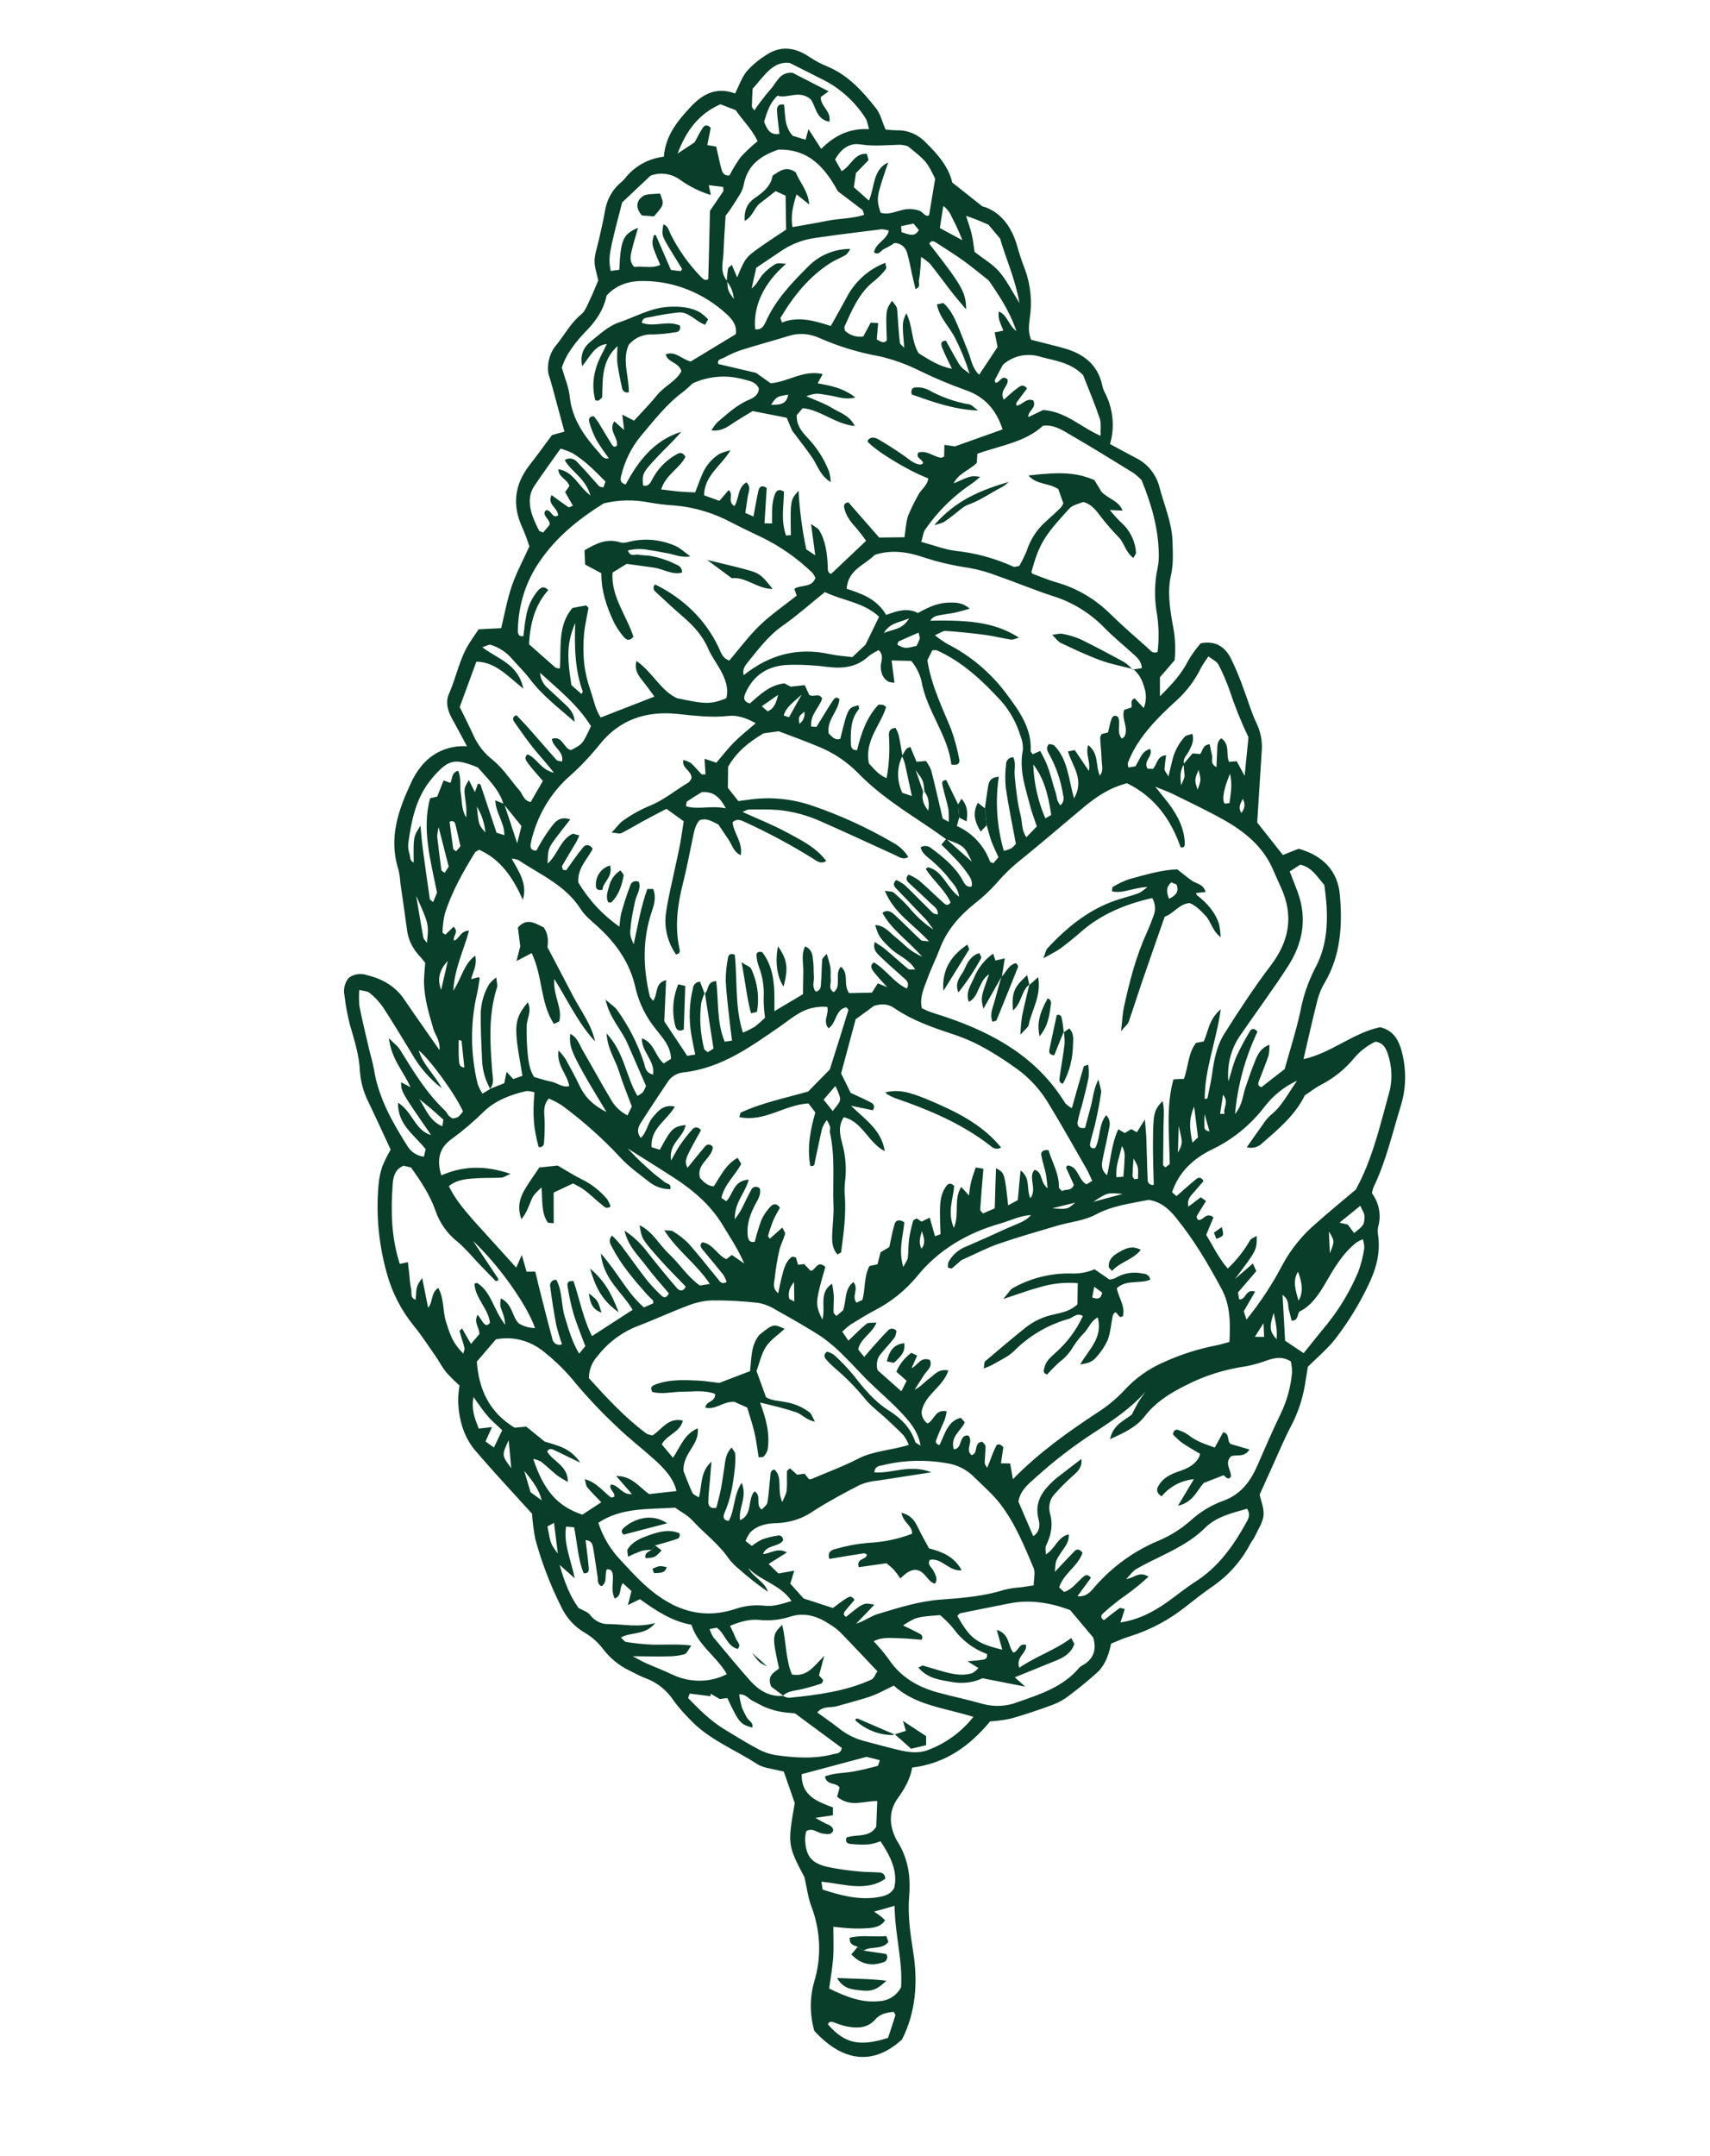 <svg width="73" height="92" viewBox="0 0 73 92" fill="none" xmlns="http://www.w3.org/2000/svg">
<path d="M19.937 31.85C19.68 31.373 19.492 31.018 19.298 30.668C19.104 30.317 19.014 29.958 19.165 29.614C19.476 28.913 19.611 28.132 20.018 27.477C20.141 27.279 20.276 27.089 20.433 26.856L21.396 26.808C21.542 26.209 21.648 25.592 21.848 25.012C22.036 24.456 22.319 23.937 22.6 23.315C22.517 23.056 22.422 22.801 22.315 22.551C21.835 21.543 21.98 20.656 22.609 19.844C22.918 19.454 23.205 19.049 23.565 18.567L24.096 18.42C23.983 18.006 23.869 17.594 23.759 17.179C23.649 16.765 23.543 16.354 23.411 15.945C23.378 15.719 23.393 15.491 23.455 15.277C23.517 15.062 23.623 14.866 23.768 14.702C24.11 14.272 24.372 13.773 24.814 13.415C24.984 13.278 25.067 13.029 25.169 12.821C25.297 12.557 25.405 12.282 25.539 11.969C25.494 11.725 25.379 11.424 25.382 11.134C25.385 10.843 25.497 10.552 25.56 10.261C25.649 9.852 25.751 9.446 25.821 9.034C25.89 8.555 26.12 8.123 26.474 7.814C26.543 7.759 26.607 7.698 26.665 7.631C27.073 7.102 27.673 6.764 28.34 6.687C28.407 5.794 28.917 5.167 29.481 4.564C29.996 4.013 30.577 3.694 31.383 3.988C31.547 3.661 31.661 3.319 31.866 3.057C32.098 2.794 32.365 2.566 32.66 2.38C33.284 1.942 33.907 1.988 34.581 2.447C34.812 2.601 35.056 2.731 35.31 2.833C36.203 3.199 36.827 3.894 37.403 4.629C37.588 4.863 37.656 5.189 37.805 5.527C37.964 5.548 38.122 5.559 38.281 5.562C38.507 5.553 38.733 5.595 38.946 5.684C39.159 5.773 39.353 5.907 39.515 6.076C40.037 6.587 40.499 7.121 40.651 7.788L41.931 8.802C42.669 9.005 43.191 9.637 43.435 10.542C43.527 10.868 43.635 11.191 43.761 11.507C44.001 12.177 44.07 12.89 43.961 13.576C43.923 13.88 43.883 14.168 44.018 14.501C44.47 14.616 44.938 14.726 45.403 14.856C46.225 15.085 46.853 15.53 47.052 16.431C47.068 16.522 47.096 16.611 47.136 16.695C47.324 17.042 47.443 17.42 47.486 17.808C47.529 18.195 47.495 18.584 47.386 18.949C47.763 19.153 48.105 19.341 48.467 19.531C48.717 19.649 48.939 19.823 49.117 20.038C49.295 20.254 49.424 20.507 49.494 20.776C49.693 21.547 50.027 22.289 50.054 23.095C50.07 23.582 50.096 24.058 49.993 24.532C49.833 25.215 49.933 25.916 50.056 26.616C50.167 27.132 50.197 27.658 50.144 28.175L49.517 28.904C49.517 29.138 49.517 29.369 49.518 29.713C50.039 29.197 50.446 28.751 50.728 28.187C50.883 27.927 51.059 27.682 51.256 27.454C51.886 27.326 52.284 27.606 52.535 28.074C52.753 28.518 52.943 28.975 53.103 29.441C53.281 29.902 53.413 30.381 53.623 30.826C53.804 31.186 53.888 31.584 53.868 31.978C53.804 33 53.738 34.02 53.67 35.101C54.008 35.531 54.372 35.989 54.766 36.487L55.441 36.221C56.493 36.517 57.1 37.178 57.196 38.159C57.318 39.483 57.233 40.765 56.566 41.911C56.429 42.137 56.323 42.383 56.252 42.642C56.039 43.475 55.851 44.317 55.647 45.2C56.83 44.94 57.748 44.087 58.915 43.837C59.507 43.972 59.721 44.416 59.849 44.904C60.048 45.68 60.027 46.488 59.788 47.23C59.432 48.394 59.16 49.589 58.628 50.683C58.601 50.76 58.581 50.84 58.569 50.921C58.72 51.126 58.823 51.362 58.869 51.61C58.915 51.858 58.903 52.111 58.834 52.347C58.81 52.465 58.809 52.588 58.83 52.709C58.944 53.497 58.73 54.196 58.401 54.873C58.017 55.671 57.554 56.423 57.019 57.12C56.683 57.556 56.25 57.912 55.832 58.328C55.794 58.564 55.755 58.83 55.709 59.094C55.604 59.715 55.404 60.309 55.116 60.857C54.828 61.403 54.592 61.978 54.335 62.54C54.154 62.938 53.975 63.339 53.774 63.786C53.827 64.037 53.972 64.373 53.94 64.676C53.908 64.979 53.706 65.273 53.571 65.565C53.526 65.674 53.44 65.761 53.385 65.865C53.004 66.602 52.453 67.228 51.777 67.693C51.393 67.958 51.024 68.245 50.657 68.535C49.926 69.125 49.09 69.57 48.189 69.847C47.936 69.922 47.697 70.039 47.434 70.144C47.392 70.345 47.335 70.542 47.264 70.732C47.179 70.953 47.055 71.153 46.897 71.323C46.49 71.697 46.059 72.044 45.617 72.379C45.407 72.539 45.175 72.666 44.928 72.758C44.348 72.972 43.761 73.17 43.164 73.34C42.87 73.403 42.57 73.444 42.267 73.462C41.425 74.479 40.401 75.253 38.941 75.433C38.859 75.923 38.613 76.346 38.32 76.752C37.97 77.24 37.946 77.801 38.206 78.385C38.229 78.441 38.255 78.495 38.286 78.547C38.769 79.289 38.883 80.081 38.812 80.922C38.748 81.705 38.855 82.494 38.982 83.283C39.195 84.61 39.091 85.885 38.508 87.035C37.298 88.144 35.996 88.019 34.762 86.666C34.564 85.968 34.564 85.237 34.762 84.559C35.078 83.523 35.033 82.389 34.633 81.346C34.493 80.975 34.448 80.572 34.342 80.112C33.624 78.746 33.62 78.71 33.928 76.951C33.777 76.516 33.629 76.076 33.459 75.604C33.285 75.564 33.081 75.524 32.878 75.475C32.699 75.447 32.524 75.391 32.36 75.307C31.382 74.662 30.259 74.25 29.434 73.358C29.192 73.118 28.968 72.859 28.764 72.585C28.473 72.134 28.044 71.792 27.55 71.616C27.321 71.532 27.105 71.405 26.882 71.299C26.438 71.088 26.048 70.77 25.745 70.374C25.541 70.102 25.286 69.872 24.997 69.698C24.537 69.439 24.168 69.034 23.947 68.548C23.488 67.633 23.123 66.676 22.855 65.694C22.784 65.332 22.736 64.966 22.713 64.6C21.919 63.722 21.093 62.84 20.3 61.917C19.777 61.302 19.584 60.551 19.558 59.777C19.563 59.558 19.582 59.34 19.616 59.126C19.417 58.95 19.227 58.762 19.049 58.563C18.873 58.346 18.746 58.093 18.586 57.863C18.285 57.427 17.995 56.986 17.661 56.575C17.132 55.924 16.743 55.17 16.521 54.365C16.167 53.119 16.044 51.826 16.161 50.557C16.184 50.289 16.238 50.026 16.323 49.773C16.426 49.528 16.544 49.29 16.677 49.062C16.368 48.39 16.059 47.718 15.736 47.045C15.525 46.63 15.398 46.179 15.365 45.72C15.338 45.042 15.13 44.399 14.942 43.748C14.834 43.333 14.755 42.912 14.707 42.488C14.678 42.353 14.679 42.215 14.711 42.084C14.742 41.952 14.803 41.832 14.889 41.731C14.995 41.65 15.12 41.597 15.254 41.577C15.387 41.556 15.525 41.568 15.657 41.611C16.297 41.768 16.856 42.063 17.251 42.643C17.721 43.334 18.206 44.017 18.763 44.817C18.797 44.381 18.565 44.158 18.496 43.897C18.409 43.571 18.302 43.247 18.231 42.917C18.162 42.619 18.119 42.316 18.102 42.013C18.09 41.714 18.132 41.416 18.152 41.089C18.064 40.983 17.971 40.857 17.865 40.746C17.592 40.446 17.419 40.066 17.373 39.667C17.282 39.002 17.189 38.339 17.09 37.672C17.08 37.489 17.055 37.308 17.014 37.128C16.573 35.755 17.009 34.567 17.55 33.402C17.658 33.16 17.796 32.933 17.961 32.729C18.191 32.429 18.49 32.194 18.833 32.041C19.177 31.889 19.555 31.823 19.937 31.85V31.85ZM39.464 33.779C39.419 33.309 39.419 33.309 39.089 32.868L39.41 33.787C39.35 34.044 39.376 34.283 39.629 34.599C39.681 34.235 39.632 33.999 39.463 33.783L39.464 33.779ZM21.493 34.304C21.292 33.663 20.807 33.221 20.395 32.75C19.436 32.359 19.168 32.408 18.562 33.075C18.465 33.183 18.374 33.299 18.287 33.416C17.726 34.176 17.556 35.081 17.427 36.004C17.415 36.154 17.436 36.307 17.485 36.453C17.518 36.569 17.482 36.733 17.661 36.809C17.645 35.708 17.645 35.708 17.95 35.239C17.985 35.596 18.006 35.896 18.045 36.194C18.141 36.919 18.242 37.644 18.35 38.367C18.355 38.405 18.423 38.436 18.49 38.497C18.551 38.35 18.605 38.219 18.657 38.095C18.386 36.739 18 35.397 18.361 34.066L18.663 33.997C18.758 33.769 18.846 33.534 18.937 33.305L19.223 33.409C19.327 33.237 19.258 32.97 19.558 32.894C19.701 33.208 19.618 33.541 19.672 33.859C19.731 34.202 19.694 34.56 19.903 34.883C19.92 34.629 19.907 34.372 19.865 34.117C19.804 33.648 19.804 33.648 20.015 33.288L20.274 33.807C20.333 33.641 20.369 33.539 20.405 33.438C20.464 33.466 20.511 33.469 20.516 33.49C20.74 34.157 20.961 34.825 21.198 35.538L21.529 35.641C21.546 35.114 21.159 34.705 21.146 34.155L21.523 34.31C21.609 34.566 21.696 34.823 21.782 35.081C21.867 35.338 21.938 35.571 22.079 35.99C22.166 35.639 22.212 35.452 22.262 35.254L21.493 34.304ZM50.524 32.606L50.912 32.152L51.238 32.18C51.359 32.002 51.355 31.776 51.644 31.767C51.676 31.929 51.711 32.092 51.744 32.264C51.774 32.408 51.657 32.599 51.93 32.737C51.941 32.475 51.948 32.268 51.961 32.061C51.973 31.854 51.94 31.645 52.138 31.507C52.532 31.785 52.318 32.198 52.469 32.513L52.795 32.486L53.133 33.111C53.198 32.464 53.248 31.965 53.297 31.464C52.987 30.816 52.719 30.15 52.494 29.47C52.361 29.091 52.201 28.721 52.017 28.364C51.944 28.225 51.757 28.144 51.585 28.012C51.459 28.208 51.353 28.342 51.275 28.494C51.015 29.024 50.661 29.497 50.23 29.891C49.947 30.142 49.673 30.405 49.413 30.677C48.89 31.229 48.427 31.822 48.15 32.557C48.132 32.599 48.16 32.66 48.171 32.754L48.476 32.702C48.802 32.086 48.802 32.086 49.093 31.955C49.255 32.272 48.786 32.462 48.987 32.802L49.219 32.812C49.41 32.621 49.38 32.262 49.781 32.23C49.755 32.44 49.723 32.635 49.713 32.832C49.711 32.89 49.777 32.955 49.881 33.136C49.95 32.849 49.987 32.682 50.03 32.518C50.115 32.107 50.308 31.732 50.587 31.433C50.656 31.367 50.781 31.36 50.906 31.317C50.988 31.65 50.854 31.843 50.758 32.049C50.673 32.229 50.483 32.359 50.547 32.606C50.408 32.826 50.359 33.061 50.425 33.516C50.52 33.268 50.568 33.201 50.568 33.13C50.563 32.955 50.539 32.78 50.524 32.606ZM31.024 11.998C31.042 11.821 31.046 11.641 31.081 11.468C31.094 11.405 31.178 11.368 31.243 11.301L31.468 11.839C31.824 10.982 31.824 10.982 32.615 10.429C32.925 10.216 33.241 10.011 33.56 9.799C33.553 9.297 33.544 8.822 33.537 8.349L33.109 8.156C32.889 8.333 32.66 8.509 32.433 8.684C32.207 8.858 32.148 9.229 31.788 9.431C31.762 8.942 31.922 8.656 32.225 8.45C32.592 8.202 32.921 7.922 32.979 7.499C33.306 7.281 33.569 7.069 33.975 7.357C34.119 7.758 34.493 8.121 34.549 8.729L34.005 8.297C33.852 8.776 33.748 9.201 33.829 9.692C34.35 9.598 34.842 9.52 35.329 9.42C35.842 9.316 36.391 9.338 36.892 9.166C36.849 9.053 36.843 8.979 36.805 8.949C36.487 8.703 36.164 8.465 35.77 8.165C35.251 7.222 34.574 6.346 33.22 6.386C32.531 6.631 31.912 7.002 31.749 7.889C31.692 8.196 31.472 8.465 31.306 8.74C31.205 8.902 31.095 9.058 30.975 9.206C30.94 9.826 30.902 10.303 30.887 10.778C30.873 11.188 30.715 11.61 31.044 11.997C31.071 12.403 31.071 12.403 31.325 12.76C31.308 12.484 31.202 12.216 31.024 11.998V11.998ZM33.446 72.371L33.419 72.372C33.5 72.417 33.588 72.445 33.678 72.456C34.892 72.335 36.099 72.18 37.204 71.677C37.311 71.629 37.36 71.464 37.456 71.324C36.909 70.748 36.404 70.206 35.887 69.675C35.751 69.544 35.602 69.428 35.442 69.33C34.904 68.971 34.344 68.79 33.726 68.996C33.302 69.132 32.851 69.178 32.4 69.131C31.975 69.094 31.586 69.209 31.165 69.385C31.254 69.555 31.334 69.729 31.405 69.907C31.455 70.054 31.67 70.193 31.489 70.371C31.02 70.241 30.952 69.708 30.598 69.464L30.294 69.522C30.331 69.641 30.382 69.755 30.447 69.862C30.961 70.483 31.477 71.104 32.01 71.71C32.394 72.141 32.855 72.426 33.445 72.371L33.446 72.371ZM40.947 34.891C40.918 34.999 40.888 35.106 40.85 35.252C41.172 35.393 41.465 35.602 41.708 35.863C41.952 36.124 42.141 36.433 42.263 36.768C42.275 36.802 42.351 36.81 42.407 36.837L42.626 36.583C42.522 36.351 42.411 36.137 42.329 35.914C42.247 35.69 42.189 35.451 42.122 35.22C42.096 34.978 42.071 34.735 42.047 34.492C42.094 34.168 42.133 33.841 42.191 33.52C42.225 33.34 42.293 33.173 42.64 33.146C42.481 34.192 42.554 35.274 42.853 36.312C42.966 36.287 43.076 36.249 43.179 36.198C43.251 36.145 43.315 36.082 43.369 36.01C43.212 35.162 43.048 34.391 42.934 33.603C42.904 33.271 42.909 32.939 42.95 32.612C42.952 32.53 42.984 32.453 43.041 32.398C43.098 32.343 43.175 32.314 43.256 32.317C43.385 32.573 43.291 32.841 43.316 33.103C43.343 33.409 43.375 33.708 43.419 34.009C43.454 34.28 43.507 34.554 43.575 34.816C43.642 35.079 43.602 35.416 43.814 35.731C43.982 35.556 44.12 35.415 44.262 35.267C44.167 34.98 44.064 34.721 43.994 34.457C43.788 33.658 43.496 32.868 43.663 32.034C43.681 31.823 43.647 31.608 43.564 31.409C43.404 30.873 43.132 30.373 42.766 29.947C41.967 29.071 41.106 28.258 40.013 27.761C39.964 27.738 39.899 27.754 39.802 27.75C39.72 27.916 39.629 28.096 39.589 28.177C39.764 29.287 40.233 30.199 40.61 31.142C40.754 31.547 40.867 31.962 40.947 32.382C40.982 32.534 40.944 32.687 40.612 32.627C40.474 31.37 39.544 30.325 39.332 29.035C39.276 28.828 39.189 28.629 39.076 28.445C39.025 28.36 38.966 28.281 38.902 28.206L38.062 28.185L38.185 29.134C38.097 29.133 38.01 29.119 37.925 29.09C37.689 28.951 37.61 28.724 37.598 28.462C37.594 28.234 37.761 28.004 37.515 27.745C37.361 27.815 37.216 27.901 37.082 28.003C36.597 28.463 36.009 28.543 35.347 28.463C34.778 28.388 34.207 28.358 33.639 28.375C32.806 28.407 32.172 28.794 31.829 29.57C31.773 29.706 31.671 29.919 32.011 30.021C32.424 29.666 32.835 29.239 33.483 29.163L33.758 29.304L34.354 29.239L34.548 29.657C34.758 29.77 34.953 29.548 35.099 29.811C34.975 30.204 34.577 30.496 34.629 31.009L34.856 31.021C35.099 30.625 35.323 30.25 35.561 29.889C35.607 29.82 35.708 29.694 35.837 29.843C35.781 30.372 35.275 30.741 35.379 31.302C35.539 31.464 35.664 31.609 35.873 31.526C36.201 30.2 36.201 30.2 36.653 30.099C36.657 30.157 36.687 30.236 36.663 30.267C36.313 30.688 36.313 31.198 36.322 31.718C36.327 31.867 36.354 32.027 36.588 32.013C36.764 31.291 37.001 30.596 37.507 30.069C37.6 30.076 37.66 30.077 37.717 30.088C37.739 30.098 37.761 30.122 37.828 30.175C37.591 30.958 36.895 31.598 37.096 32.584C37.3 32.798 37.502 33.07 37.848 33.207C37.955 32.635 37.99 32.048 37.952 31.459C37.937 31.285 37.934 31.082 38.235 31.067C38.289 31.163 38.333 31.265 38.366 31.371C38.428 31.666 38.475 31.965 38.526 32.262C38.405 32.499 38.341 32.765 38.34 33.038C38.339 33.311 38.401 33.584 38.52 33.834L38.928 33.971C38.819 33.479 38.729 33.033 38.632 32.598C38.599 32.484 38.557 32.372 38.507 32.263C38.566 32.164 38.619 32.06 38.686 31.968C38.715 31.931 38.775 31.918 38.862 31.873L39.127 32.51L39.529 32.475C39.62 32.598 39.695 32.732 39.752 32.874C39.926 33.544 40.073 34.223 40.244 34.934L40.501 35.072C40.511 34.888 40.505 34.704 40.485 34.52C40.419 34.195 40.313 33.872 40.242 33.547C40.221 33.447 40.17 33.296 40.397 33.29L40.907 34.337C40.914 34.523 40.931 34.706 40.947 34.891ZM48.351 28.577L48.745 28.512C48.732 28.212 48.536 28.047 48.35 27.885C47.935 27.508 47.496 27.154 47.108 26.751C46.489 26.129 45.731 25.673 44.907 25.426C44.124 25.168 43.357 24.846 42.577 24.575C42.178 24.421 41.767 24.306 41.35 24.232C40.69 24.138 40.037 23.985 39.398 23.775C38.725 23.548 38.035 23.451 37.342 23.68C36.923 24.116 36.204 24.299 36.143 25.126C36.789 25.338 37.433 25.558 37.829 26.243C38.297 26.067 38.75 25.926 39.185 26.161C39.749 25.842 40.127 25.716 40.569 25.715C40.829 25.714 41.094 25.716 41.401 25.975C41.135 26.048 40.951 26.106 40.762 26.147C40.574 26.188 40.409 26.199 40.234 26.234C40.06 26.268 39.851 26.266 39.711 26.489C41.606 26.443 42.573 26.624 43.502 27.214C43.351 27.251 43.248 27.309 43.151 27.294C42.792 27.24 42.436 27.145 42.078 27.098C41.509 27.023 40.939 26.964 40.371 26.925C40.25 26.916 40.128 27.018 39.912 27.11C40.078 27.244 40.252 27.366 40.433 27.476C41.43 27.977 42.303 28.715 42.976 29.625C43.515 30.346 44.052 31.089 43.999 32.044C43.997 32.088 44.055 32.139 44.087 32.188L44.408 32.047C44.512 32.257 44.617 32.439 44.696 32.638C44.763 32.809 44.821 32.984 44.87 33.161C44.931 33.367 44.982 33.577 45.053 33.782C45.123 33.988 45.099 34.185 45.271 34.368C45.33 34.317 45.372 34.249 45.392 34.171C45.413 34.094 45.41 34.011 45.384 33.932C45.291 33.322 45.089 32.729 44.788 32.183C44.716 32.052 44.636 31.909 44.779 31.752C44.85 31.771 44.96 31.766 45.01 31.818C45.581 32.408 45.607 33.195 45.849 34.069C46.318 33.265 45.765 32.685 45.593 32.068L45.883 32.013L46.482 32.898C46.569 32.508 46.325 32.185 46.456 31.796C46.926 32.166 46.758 32.673 46.953 33.103C47.117 32.887 47.038 32.677 47.032 32.483C47.022 32.152 46.982 31.816 46.966 31.484C46.963 31.43 47.01 31.379 47.032 31.325C47.115 31.304 47.196 31.282 47.302 31.258C47.348 31.072 47.383 30.871 47.45 30.682C47.496 30.571 47.583 30.485 47.732 30.598C47.852 30.884 47.653 31.227 47.886 31.518C47.947 31.478 47.98 31.469 47.992 31.447C48.208 31.079 47.851 30.672 47.994 30.294L48.297 30.194C48.348 30.072 48.215 29.889 48.442 29.805L48.826 30.215C48.93 29.962 48.946 29.676 48.869 29.404C48.782 29.069 48.648 28.761 48.356 28.54L48.351 28.577ZM20.929 46.473L20.907 46.473L21.526 46.228C21.562 46.051 21.59 45.917 21.627 45.742L21.912 46.051L22.302 45.91C22.213 45.337 22.096 44.797 22.051 44.257C21.996 43.583 22.119 43.273 22.532 42.773C22.723 43.166 22.477 43.481 22.482 43.825C22.477 44.186 22.49 44.549 22.52 44.911C22.56 45.267 22.591 45.635 22.8 45.96C23.055 46.033 23.288 46.114 23.525 46.157C23.784 46.208 24.015 46.429 24.302 46.349C24.224 45.854 23.751 45.471 23.843 44.828C23.95 44.939 24.048 45.057 24.136 45.183C24.346 45.564 24.556 45.941 24.742 46.337C24.977 46.833 25.326 47.171 25.893 47.458C25.527 46.844 25.198 46.323 24.9 45.786C24.367 44.825 24.301 44.602 24.341 44.12C24.659 44.271 24.734 44.589 24.889 44.849C25.281 45.518 25.649 46.203 26.047 46.865C26.212 47.183 26.472 47.441 26.787 47.601C26.859 47.454 26.919 47.331 26.973 47.219C26.779 46.698 26.576 46.212 26.422 45.715C26.268 45.219 25.939 44.783 25.893 44.101C26.67 44.937 26.716 45.947 27.212 46.766C27.296 46.728 27.373 46.677 27.441 46.614C27.497 46.53 27.543 46.439 27.579 46.343L26.779 44.512C26.524 43.932 26.025 43.459 25.851 42.658C26.098 42.878 26.255 42.973 26.351 43.11C26.839 43.791 27.222 44.542 27.484 45.335C27.545 45.511 27.529 45.773 27.88 45.858C27.976 45.273 27.374 44.871 27.402 44.312C27.926 44.49 27.956 45.06 28.334 45.383L28.647 45.184C28.625 44.618 28.27 44.279 27.997 43.919C27.584 43.414 27.289 42.822 27.137 42.192C26.912 41.121 26.318 40.272 25.514 39.539C25.263 39.309 24.975 39.09 24.798 38.809C24.146 37.777 23.07 37.333 22.128 36.703C22.035 36.669 21.939 36.649 21.842 36.643C22.172 37.225 22.522 37.74 22.319 38.4C21.907 37.472 21.382 36.674 20.449 36.264C20.363 36.323 20.3 36.34 20.271 36.389C19.765 37.215 19.285 38.057 18.99 38.995C18.928 39.254 18.896 39.52 18.892 39.789C18.89 39.816 18.97 39.854 19.012 39.887C19.13 39.773 19.252 39.662 19.361 39.548C19.622 39.789 19.304 39.948 19.384 40.145C19.613 40.066 19.658 39.721 20.022 39.715C19.806 40.547 19.414 41.273 19.349 42.282C19.719 41.724 19.793 41.152 20.285 40.784C20.384 41.211 20.173 41.483 20.115 41.789L20.437 41.699C20.454 41.723 20.482 41.747 20.478 41.764C20.439 41.999 20.405 42.236 20.351 42.467C20.074 43.697 20.086 44.992 20.388 46.247C20.441 46.395 20.51 46.537 20.594 46.671L20.929 46.473ZM30.094 42.392C30.269 42.257 30.154 41.892 30.576 41.868C30.684 42.726 30.587 43.61 30.937 44.456L31.25 44.41C31.227 44.222 31.203 44.047 31.181 43.869C31.109 43.203 31.018 42.537 30.982 41.868C30.98 41.537 31.012 41.208 31.077 40.887C31.092 40.779 31.147 40.657 31.366 40.742C31.488 41.818 31.357 42.938 31.715 44.068C31.892 43.996 32.062 43.911 32.226 43.814C32.378 43.695 32.522 43.568 32.659 43.432C32.619 43.148 32.599 42.862 32.601 42.578C32.628 42.124 32.556 41.664 32.389 41.232C32.338 41.088 32.307 40.938 32.295 40.787C32.283 40.627 32.394 40.599 32.54 40.632C33.102 41.372 33.066 42.225 33.058 43.154L34.279 42.429C34.284 42.085 34.291 41.757 34.294 41.429C34.297 41.1 34.197 40.723 34.372 40.386C34.701 40.542 34.684 40.8 34.715 41.027C34.745 41.254 34.726 41.45 34.744 41.664C34.763 41.878 34.643 42.117 34.829 42.32C35.059 42.261 35.038 42.085 35.049 41.949C35.077 41.62 35.073 41.286 35.1 40.956C35.105 40.889 35.187 40.834 35.29 40.703C35.355 40.893 35.409 41.086 35.451 41.281C35.476 41.461 35.449 41.641 35.465 41.825C35.48 42.01 35.351 42.17 35.586 42.343C35.953 42.091 35.603 41.542 35.902 41.257C36.268 41.577 35.976 41.996 36.249 42.382L37.221 42.362C37.34 42.175 37.4 42.079 37.473 41.964L37.877 42.13C37.676 41.906 37.47 41.696 37.294 41.464C37.215 41.359 37.109 41.202 37.309 41.072C37.82 41.367 38.156 41.933 38.712 42.185C38.832 41.969 38.721 41.858 38.599 41.749C38.252 41.438 37.899 41.132 37.563 40.807C37.413 40.663 37.25 40.5 37.345 40.201C37.503 40.309 37.655 40.396 37.789 40.508C38.123 40.787 38.444 41.081 38.78 41.358C38.829 41.397 38.932 41.365 39.069 41.37C38.8 40.928 38.36 40.795 38.049 40.504C37.599 40.081 37.491 39.955 37.365 39.478C37.783 39.495 38.005 39.83 38.291 40.048C38.577 40.266 38.814 40.59 39.367 40.824C38.705 40.095 38.044 39.652 37.671 38.959C37.869 38.8 38.043 38.908 38.171 39.025C38.562 39.38 38.931 39.76 39.315 40.122C39.359 40.162 39.452 40.146 39.66 40.175C38.975 39.428 38.156 38.966 37.776 38.016C37.951 38.049 38.085 38.035 38.157 38.095C38.392 38.296 38.614 38.513 38.821 38.743C39.114 39.105 39.461 39.418 39.848 39.67C39.67 39.431 39.607 39.326 39.527 39.241C39.1 38.789 38.665 38.344 38.236 37.895C38.146 37.8 38.117 37.684 38.259 37.556C38.388 37.612 38.511 37.684 38.625 37.77C39.028 38.158 39.416 38.562 39.816 38.954C39.864 39.001 39.954 39.004 40.035 39.029C40.053 38.772 39.867 38.684 39.744 38.562C39.43 38.256 39.109 37.968 38.791 37.67C38.705 37.585 38.637 37.473 38.788 37.325C38.944 37.39 39.093 37.473 39.232 37.572C39.585 37.875 39.917 38.204 40.263 38.518C40.348 38.593 40.453 38.697 40.581 38.513C40.339 37.976 39.841 37.584 39.518 37.081C39.583 37.04 39.611 37.008 39.631 37.013C40.264 37.181 40.413 37.884 40.942 38.267C40.902 37.869 40.632 37.667 40.461 37.424C40.284 37.206 40.089 37.004 39.879 36.819C39.672 36.611 39.381 36.482 39.3 36.162C39.368 36.117 39.449 36.097 39.532 36.104C39.615 36.111 39.695 36.145 39.76 36.201C40.258 36.575 40.743 36.961 41.067 37.515C41.153 37.661 41.214 37.868 41.472 37.842C41.551 37.574 41.364 37.371 41.233 37.179C41.065 36.951 40.88 36.737 40.678 36.54C40.519 36.369 40.349 36.207 40.188 36.044C40.282 35.933 40.339 35.867 40.395 35.802L41.49 36.775C41.165 36.103 41.165 36.103 40.396 35.817C40.091 35.604 39.791 35.383 39.484 35.184C38.477 34.513 37.463 33.855 36.611 32.97C36.123 32.482 35.544 32.101 34.912 31.852C34.347 31.614 33.773 31.41 33.243 31.207L32.595 31.297C31.985 31.662 31.455 32.066 31.082 32.725L31.073 33.624L31.521 34.187L32.064 34.114C32.926 34.002 33.812 34.092 34.656 34.377C35.846 34.782 36.999 35.307 38.097 35.946C38.373 36.088 38.609 36.305 38.777 36.571C38.56 36.717 38.376 36.566 38.19 36.482C37.153 36.011 36.121 35.527 35.078 35.07C34.489 34.8 33.864 34.63 33.23 34.568C32.811 34.533 32.389 34.544 31.97 34.545C31.899 34.547 31.831 34.598 31.699 34.65C32.368 34.956 32.992 35.199 33.578 35.517C34.184 35.846 34.825 36.147 35.273 36.744C35.039 36.886 34.887 36.757 34.735 36.659C33.789 36.068 32.808 35.541 31.799 35.08C31.636 35.003 31.461 34.92 31.273 35.089C31.314 35.548 31.722 35.954 31.622 36.496C31.316 36.359 31.259 36.069 31.114 35.852L30.671 35.19C30.383 35.045 30.144 34.888 29.855 35.012C29.659 35.243 29.621 35.543 29.56 35.832C29.429 36.445 29.316 37.064 29.162 37.669C28.933 38.575 28.797 39.487 28.998 40.445C29.019 40.547 29.074 40.694 28.859 40.733C28.675 40.468 28.543 40.171 28.471 39.86C28.398 39.548 28.387 39.229 28.437 38.919C28.532 38.267 28.695 37.631 28.829 36.989C28.896 36.667 28.973 36.349 29.032 36.025C29.092 35.701 29.134 35.387 29.187 35.05L28.45 34.517C28.114 34.694 27.778 34.867 27.446 35.047C27.138 35.215 26.84 35.399 26.525 35.556C26.451 35.593 26.332 35.548 26.111 35.531C26.331 35.298 26.445 35.122 26.607 35.015C26.939 34.776 27.297 34.575 27.674 34.413C28.317 34.169 28.826 33.728 29.4 33.386C29.453 33.336 29.495 33.274 29.522 33.204C29.526 32.884 29.109 32.804 29.166 32.435C29.281 32.459 29.392 32.503 29.495 32.565C29.657 32.706 29.79 32.882 29.943 33.035C29.971 33.062 30.04 33.043 30.117 33.046C30.105 32.835 30.091 32.63 30.076 32.38L30.581 32.549C30.84 32.249 31.07 31.946 31.337 31.678C31.603 31.41 31.932 31.15 32.262 30.863C31.849 30.637 31.474 30.509 31.079 30.554C30.36 30.636 29.644 30.541 28.921 30.468C27.583 30.329 26.452 30.711 25.611 31.758C25.227 32.237 24.806 32.684 24.352 33.093C23.509 33.825 22.922 34.816 22.67 35.932C22.63 36.107 22.616 36.303 22.898 36.3C23.061 35.99 23.245 35.691 23.447 35.407C23.646 35.16 23.816 34.794 24.346 34.968C24.102 35.284 23.883 35.551 23.682 35.826C23.402 36.211 23.391 36.265 23.378 36.856C23.823 36.458 23.917 35.825 24.457 35.577L24.733 35.652C24.675 35.771 24.637 35.883 24.576 35.977C24.383 36.304 24.183 36.627 23.994 36.957C23.98 36.993 24.018 37.062 24.031 37.121L24.171 37.138C24.417 36.798 24.643 36.46 24.902 36.151C24.981 36.055 25.151 35.995 25.303 36.221C25.085 36.666 24.647 37.034 24.688 37.657C25.134 38.408 25.735 39.054 26.446 39.548C26.457 39.354 26.481 39.161 26.52 38.972C26.633 38.574 26.756 38.178 26.905 37.794C26.915 37.756 26.933 37.721 26.958 37.692C26.982 37.663 27.013 37.639 27.048 37.624C27.083 37.609 27.122 37.602 27.16 37.603C27.199 37.605 27.238 37.615 27.273 37.634C27.378 37.947 27.166 38.192 27.109 38.472C27.042 38.793 26.97 39.115 26.933 39.442C26.884 39.913 26.886 39.909 27.052 40.302C27.23 39.487 27.36 38.699 27.634 37.938L27.884 37.938C28.028 38.3 27.918 38.628 27.82 38.918C27.427 40.084 27.447 41.277 27.734 42.497C27.75 42.568 27.825 42.631 27.878 42.712C28.102 42.437 27.929 41.952 28.436 41.827L28.358 43.585L29.338 45.059L29.68 45.004C29.619 44.701 29.559 44.432 29.514 44.162C29.4 43.498 29.423 42.824 29.581 42.184C29.587 42.104 29.621 42.031 29.677 41.978C29.733 41.925 29.806 41.896 29.884 41.895L30.077 42.393C30.017 42.523 29.97 42.659 29.936 42.8C29.852 43.45 29.895 44.118 30.062 44.766C30.074 44.809 30.143 44.841 30.214 44.904L30.46 44.749L30.094 42.392ZM49.936 49.679C49.918 48.43 49.774 47.213 50.094 46.064L50.544 46.04C50.734 45.505 50.723 44.932 51.061 44.505L51.387 44.445C51.585 44.023 51.592 43.516 52.114 43.071C51.914 44.478 51.426 45.629 51.428 46.908C51.497 46.883 51.543 46.879 51.546 46.864C51.617 46.514 51.699 46.167 51.748 45.813C51.829 45.212 51.951 44.614 52.266 44.118C52.89 43.127 53.534 42.145 54.24 41.214C55.017 40.193 55.258 39.114 54.675 37.851C54.572 37.626 54.47 37.399 54.371 37.168C53.943 36.135 53.128 35.479 52.2 34.965C51.499 34.574 50.774 34.233 50.057 33.877C49.856 33.781 49.646 33.707 49.316 33.573C49.607 33.935 49.804 34.166 49.983 34.418C50.312 34.883 50.551 35.383 50.577 35.949C50.58 36.046 50.588 36.201 50.401 36.159C49.98 34.946 49.267 33.988 48.111 33.426C47.378 33.614 46.824 33.989 46.305 34.415C45.407 35.162 44.532 35.92 43.618 36.66C43.229 36.965 42.871 37.309 42.548 37.685C42.256 38.012 41.936 38.31 41.59 38.577C40.944 39.099 40.414 39.704 40.114 40.505C39.958 40.921 39.755 41.314 39.606 41.73C39.457 42.147 39.247 42.538 39.352 43.026C39.474 43.085 39.591 43.14 39.703 43.183C39.935 43.264 40.169 43.331 40.4 43.41C42.448 44.11 44.28 45.128 45.477 47.083C45.559 47.167 45.654 47.238 45.758 47.291C45.937 46.656 46.096 46.085 46.265 45.516C46.277 45.486 46.355 45.477 46.458 45.436C46.482 45.618 46.487 45.801 46.473 45.982C46.392 46.391 46.283 46.792 46.181 47.197C46.11 47.422 46.05 47.652 46.002 47.885C45.98 48.04 46.057 48.182 46.321 48.132C46.399 47.844 46.482 47.531 46.566 47.221C46.658 46.89 46.667 46.527 46.89 46.067C46.954 46.364 47.024 46.507 47.006 46.633C46.941 47.075 46.855 47.514 46.755 47.946C46.693 48.236 46.592 48.517 46.535 48.808C46.512 48.929 46.586 49.039 46.751 48.997C46.987 48.573 46.887 48.003 47.222 47.592C47.445 47.827 47.369 48.038 47.333 48.232C47.258 48.643 47.156 49.048 47.075 49.459C47.03 49.688 46.987 49.926 47.262 50.154C47.418 49.495 47.45 48.805 47.742 48.19L48.015 48.354L48.295 48.185L48.533 48.321C48.618 48.186 48.703 48.048 48.875 47.776C48.905 48.166 48.933 48.391 48.939 48.624C48.96 49.199 48.968 49.774 48.994 50.35C48.992 50.382 48.998 50.416 49.012 50.446C49.025 50.477 49.046 50.504 49.072 50.525C49.097 50.545 49.128 50.56 49.16 50.566C49.192 50.573 49.224 50.571 49.254 50.561C49.24 49.968 49.216 49.361 49.22 48.76C49.229 47.49 49.256 47.396 49.63 46.985C49.726 47.374 49.67 47.728 49.669 48.083C49.667 48.626 49.658 49.172 49.653 49.713C49.653 49.746 49.718 49.784 49.756 49.821C49.804 49.775 49.847 49.741 49.936 49.679ZM46.627 50.394C46.526 50.179 46.47 50.035 46.391 49.9C45.866 48.985 45.352 48.062 44.802 47.16C44.457 46.564 43.994 46.044 43.443 45.636C42.605 45.04 41.739 44.486 40.772 44.167C39.868 43.867 38.974 43.568 38.165 43.015C37.921 42.849 37.658 42.82 37.308 42.927C37.093 43.091 36.808 43.293 36.528 43.498C36.313 44.295 36.105 45.068 35.907 45.809L36.316 46.64C36.63 46.789 36.912 46.906 37.175 47.048C37.263 47.09 37.386 47.191 37.261 47.382L36.329 47.189C36.957 47.8 37.634 48.229 37.77 49.128C37.045 48.752 36.825 47.865 36.021 47.68C35.785 48.03 35.847 48.386 35.939 48.741C36.101 49.303 36.146 49.889 36.072 50.458C36.049 50.668 36.048 50.88 36.07 51.092C36.121 51.886 36.008 52.656 35.91 53.432C35.904 53.467 35.827 53.487 35.751 53.535C35.522 53.28 35.518 52.985 35.525 52.695C35.541 52.273 35.599 51.85 35.581 51.431C35.539 50.403 35.663 49.378 35.432 48.348C35.413 48.261 35.452 48.165 35.437 48.079C35.4 47.981 35.352 47.887 35.294 47.8C35.215 47.907 35.15 48.023 35.098 48.147C34.988 48.611 34.898 49.079 34.794 49.547C34.772 49.642 34.801 49.798 34.592 49.759C34.446 48.965 34.598 48.209 34.806 47.473L34.512 47.089C33.476 47.15 32.645 47.896 31.563 47.674C31.593 47.58 31.595 47.494 31.632 47.477C32.54 47.058 33.524 46.861 34.501 46.581C34.818 46.259 35.144 45.926 35.423 45.642C35.706 44.75 35.965 43.934 36.216 43.112C36.227 43.086 36.161 43.03 36.13 42.988C35.653 43.076 35.72 43.667 35.367 43.884C35.107 43.555 35.403 43.277 35.316 42.972C34.866 42.931 34.422 43.039 34.05 43.28C33.799 43.426 33.572 43.614 33.333 43.781C32.058 44.662 30.805 45.584 29.171 45.767C29.037 45.78 28.909 45.822 28.795 45.891C28.681 45.959 28.583 46.051 28.509 46.163C28.119 46.748 27.729 47.334 27.35 47.929C27.247 48.096 27.159 48.3 27.356 48.562C27.621 48.314 27.648 47.923 27.871 47.674C28.095 47.426 28.301 47.12 28.81 47.222C28.467 47.828 27.755 48.153 27.816 48.959L28.168 49.066C28.664 48.153 28.728 48.088 29.267 48.008C29.191 48.544 28.531 48.776 28.65 49.525C28.819 49.228 28.905 49.046 29.019 48.885C29.181 48.643 29.36 48.414 29.554 48.2C29.575 48.17 29.604 48.147 29.637 48.133C29.67 48.118 29.706 48.112 29.743 48.116C29.78 48.12 29.815 48.133 29.847 48.154C29.878 48.175 29.904 48.204 29.922 48.238C29.212 49.514 29.212 49.514 29.347 49.842C29.598 49.535 29.844 49.219 30.107 48.918C30.126 48.893 30.151 48.873 30.181 48.861C30.21 48.848 30.242 48.844 30.274 48.847C30.306 48.851 30.337 48.862 30.365 48.881C30.392 48.899 30.415 48.924 30.431 48.953C30.394 49.447 29.711 49.66 29.884 50.272C30.047 50.453 30.22 50.62 30.472 50.627C30.772 50.175 30.987 49.682 31.491 49.412L31.642 49.669C31.385 50.167 30.929 50.531 30.797 51.12L31.004 51.263C31.309 50.968 31.294 50.383 31.962 50.341C31.817 50.918 31.346 51.307 31.369 52.038C31.512 51.826 31.583 51.74 31.632 51.643C31.781 51.358 31.912 51.06 32.07 50.779C32.084 50.745 32.106 50.715 32.135 50.692C32.164 50.669 32.198 50.654 32.234 50.649C32.271 50.643 32.309 50.647 32.344 50.66C32.38 50.672 32.413 50.694 32.439 50.722C32.495 50.988 32.36 51.182 32.248 51.39C32.039 51.784 31.881 52.201 31.915 52.669C31.925 52.813 31.949 53.059 32.221 52.992C32.3 52.672 32.397 52.358 32.51 52.051C32.609 51.839 32.742 51.646 32.904 51.481C32.992 51.388 33.152 51.322 33.294 51.544C33.205 51.709 33.096 51.88 33.017 52.066C32.929 52.283 32.854 52.506 32.79 52.734C32.778 52.763 32.835 52.816 32.861 52.863L33.4 52.385C33.455 52.511 33.532 52.606 33.514 52.666C33.449 52.894 33.332 53.105 33.275 53.334C33.183 53.738 33.115 54.15 33.072 54.566C33.055 54.75 32.955 54.972 33.222 55.19C33.276 54.935 33.316 54.712 33.373 54.496C33.458 54.183 33.522 53.852 33.794 53.644C33.828 53.62 33.902 53.65 33.975 53.655L34.07 53.977L34.327 53.944L34.609 54.236C34.835 54.196 34.876 53.767 35.235 54.063C35.137 54.423 35.021 54.788 34.942 55.162C34.836 55.663 34.868 55.83 35.106 56.315C35.266 55.804 34.931 55.169 35.522 54.782C35.554 54.946 35.578 55.112 35.593 55.279C35.599 55.519 35.578 55.76 35.584 56.008C35.585 56.049 35.65 56.093 35.706 56.161L35.989 55.921C36.144 55.489 36.038 55.013 36.431 54.714C36.681 55.003 36.342 55.318 36.561 55.591L36.813 55.479C36.953 55.004 36.874 54.457 37.121 54.028L37.462 53.955C37.508 53.764 37.552 53.592 37.59 53.443L37.965 53.217C38.041 52.876 38.096 52.546 38.19 52.238C38.235 52.087 38.364 52.009 38.604 52.161C38.562 52.727 38.344 53.325 38.56 54.071C38.662 53.872 38.741 53.782 38.754 53.679C38.786 53.411 38.773 53.134 38.81 52.868C38.851 52.606 38.91 52.347 38.984 52.094C39.001 52.054 39.076 52.032 39.133 51.998L39.344 52.133L39.689 51.964C39.77 52.25 39.843 52.5 39.916 52.758C40.011 52.722 40.063 52.703 40.151 52.671C40.136 52.353 40.125 52.026 40.126 51.697C40.13 51.333 40.156 50.97 40.363 50.665C40.446 50.544 40.542 50.431 40.731 50.606C40.705 51.155 40.423 51.703 40.721 52.402C40.969 51.803 40.7 51.166 41.037 50.654L41.363 51.017C41.398 50.787 41.412 50.609 41.456 50.439C41.505 50.24 41.579 50.049 41.653 49.823L41.982 49.876C41.93 50.493 41.881 51.057 41.844 51.625C41.841 51.663 41.906 51.712 41.962 51.785C42.111 51.721 42.266 51.652 42.466 51.567C42.483 50.997 42.496 50.432 42.52 49.853C42.886 50.053 42.886 50.053 43.038 51.439L43.45 51.215C43.485 50.778 43.524 50.407 43.568 49.951C44.017 50.285 43.798 50.732 43.986 51.136C44.293 50.729 43.868 50.238 44.168 49.922C44.533 50.03 44.388 50.454 44.723 50.709C44.688 50.438 44.684 50.268 44.648 50.098C44.591 49.83 44.498 49.566 44.453 49.297C44.435 49.189 44.484 49.054 44.761 49.084C44.908 49.586 45.219 50.083 45.206 50.677C45.206 50.713 45.272 50.755 45.339 50.831C45.483 50.727 45.744 50.851 45.842 50.562C45.735 50.329 45.62 50.081 45.509 49.83C45.503 49.816 45.539 49.786 45.577 49.734C46.043 49.783 46.021 50.353 46.384 50.543L46.627 50.394ZM36.219 57.214C36.528 56.92 36.745 56.691 36.994 56.495C37.075 56.43 37.234 56.462 37.419 56.443C37.216 56.933 36.731 57.109 36.637 57.592L36.895 57.908C37.031 57.751 37.138 57.62 37.253 57.492C37.467 57.253 37.679 57.01 37.905 56.783C37.927 56.757 37.955 56.736 37.986 56.722C38.017 56.709 38.05 56.702 38.085 56.703C38.12 56.704 38.154 56.713 38.185 56.728C38.217 56.744 38.245 56.767 38.268 56.794C38.262 56.892 38.237 56.988 38.194 57.074C38.018 57.308 37.815 57.519 37.63 57.745C37.54 57.837 37.477 57.954 37.448 58.082C37.42 58.211 37.426 58.347 37.466 58.476L38.478 59.375C38.562 59.209 38.639 59.06 38.705 58.927L38.265 58.538C38.404 58.213 38.625 57.936 38.907 57.733L39.152 57.85C39.077 58.032 38.991 58.213 38.914 58.388C39.172 58.284 39.297 57.877 39.7 58.039C39.814 58.331 39.588 58.471 39.461 58.659C39.32 58.872 39.187 59.091 39.046 59.306C39.302 59.188 39.463 58.977 39.67 58.832C39.877 58.687 40.063 58.399 40.486 58.485C40.246 59.215 39.472 59.512 39.344 60.24C39.34 60.338 39.361 60.437 39.405 60.526C39.449 60.615 39.515 60.693 39.596 60.75C39.899 60.6 39.922 60.123 40.414 60.23C40.396 60.347 40.37 60.463 40.335 60.575C40.222 60.847 40.096 61.113 39.991 61.388C39.957 61.47 39.884 61.603 40.105 61.671C40.336 61.228 40.434 60.653 41.016 60.504L41.187 60.697C41.037 61.058 40.551 61.297 40.718 61.851C41.105 61.834 40.917 61.212 41.336 61.264C41.582 61.519 41.179 61.848 41.476 62.099C41.783 62.031 41.548 61.547 41.938 61.527C41.978 61.582 42.071 61.653 42.072 61.719C42.075 61.958 42.042 62.197 42.038 62.436C42.038 62.496 42.1 62.561 42.143 62.64C42.285 62.299 42.381 61.996 42.52 61.716C42.579 61.597 42.715 61.619 42.833 61.763C42.803 61.975 42.768 62.208 42.731 62.448L43.124 62.454L43.241 63.125C44.352 61.99 45.584 61.116 46.849 60.282C47.267 60.016 47.651 59.699 47.991 59.338C48.468 58.814 49.049 58.401 49.7 58.124C50.396 57.808 51.128 57.573 51.883 57.423C52.081 57.384 52.275 57.326 52.484 57.269C52.527 56.476 52.528 55.704 52.149 55.004C51.574 53.94 50.966 52.897 50.186 51.946C49.877 51.568 49.535 51.279 49.031 51.206C48.269 51.36 47.484 51.45 46.765 51.838C46.286 52.095 45.692 52.145 45.155 52.302C44.308 52.552 43.458 52.794 42.628 53.081C42.131 53.251 41.664 53.503 41.034 53.782C40.989 53.823 40.822 53.975 40.639 54.128C40.614 54.148 40.543 54.113 40.47 54.097C40.463 54.013 40.472 53.93 40.494 53.851C40.669 53.539 40.946 53.303 41.279 53.183C41.574 53.053 41.87 52.926 42.164 52.794C42.51 52.64 42.852 52.474 43.202 52.327C43.493 52.203 43.796 52.107 44.016 51.853C43.543 51.878 43.136 52.091 42.701 52.215C41.277 52.622 40.054 53.343 39.129 54.49C38.64 55.078 38.042 55.558 37.365 55.907C37.005 56.1 36.655 56.313 36.308 56.529C36.184 56.62 36.067 56.721 35.957 56.83L36.219 57.214ZM33.762 22.838C33.738 21.344 33.738 21.344 34.09 20.941C34.135 21.78 34.245 22.617 34.421 23.444L34.802 23.698C34.743 23.246 34.693 22.866 34.622 22.361C34.807 22.498 34.922 22.545 34.971 22.627C35.252 23.098 35.307 23.613 35.336 24.132C35.342 24.268 35.308 24.436 35.48 24.493L36.974 23.079C36.853 22.903 36.722 22.733 36.583 22.57C36.348 22.312 36.132 22.053 36.049 21.713C36.019 21.594 36.003 21.47 36.218 21.437L37.532 22.94L38.612 22.927C38.667 22.587 38.676 22.277 38.77 22.002C38.895 21.703 39.037 21.412 39.196 21.132C39.317 20.883 39.596 20.723 39.628 20.415C38.756 20.086 37.388 19.249 37.028 18.836C37.133 18.619 37.331 18.655 37.487 18.743C37.861 18.956 38.223 19.195 38.58 19.439C38.809 19.595 39.013 19.812 39.301 19.825C39.338 19.828 39.375 19.785 39.409 19.765C39.386 19.59 39.073 19.554 39.2 19.315C39.54 19.204 39.829 19.467 40.148 19.535C40.195 19.545 40.251 19.504 40.306 19.486C40.309 19.323 40.312 19.159 40.317 18.985L40.764 19.051L42.802 18.325C42.521 17.473 42.028 16.918 41.19 16.637C40.527 16.4 39.877 16.125 39.241 15.814C38.689 15.539 38.11 15.332 37.516 15.199C36.648 15.043 35.796 14.783 34.979 14.424C34.556 14.229 34.084 14.199 33.658 14.34C32.984 14.547 32.296 14.733 31.621 14.946C31.372 15.033 31.13 15.141 30.9 15.269C30.794 15.322 30.606 15.329 30.661 15.534L32.275 15.912L32.903 16.357C33.681 16.285 34.3 15.773 35.122 15.965C35.041 16.112 34.981 16.22 34.904 16.36C35.467 16.458 35.997 16.558 36.515 16.961C36.098 17.073 35.776 16.939 35.457 16.883C34.84 16.775 34.842 16.769 34.418 16.908C34.818 17.086 35.196 17.211 35.529 17.417C35.862 17.624 36.253 17.711 36.493 18.182C35.647 18.096 35.032 17.489 34.266 17.419L34.013 17.715C33.997 18.129 34.202 18.391 34.445 18.653C34.857 19.077 35.181 19.58 35.396 20.131C35.434 20.276 35.457 20.425 35.463 20.574C35.012 20.293 34.91 19.887 34.695 19.562C34.455 19.202 34.181 18.865 33.817 18.378L33.583 17.827L32.131 17.542C31.932 17.666 31.653 17.826 31.385 17.998C31.117 18.17 30.844 18.42 30.372 18.368C30.441 18.247 30.523 18.133 30.615 18.03C31.038 17.673 31.439 17.289 31.963 17.065C32.176 16.974 32.389 16.858 32.395 16.573C32.267 16.303 32.026 16.265 31.79 16.201C31.04 15.985 30.253 16.042 29.567 16.363C29.442 16.475 29.298 16.622 29.134 16.744C28.446 17.255 27.931 17.933 27.381 18.579C26.966 19.072 26.671 19.662 26.519 20.302C26.486 20.433 26.444 20.601 26.711 20.676C27.246 19.673 27.925 18.79 29.081 18.427C28.769 18.801 28.407 19.134 28.076 19.482C27.426 20.174 27.412 20.22 27.45 20.719C27.686 20.781 27.772 20.602 27.846 20.452C28.081 20.006 28.436 19.64 28.871 19.397C28.989 19.324 29.136 19.267 29.261 19.494C29.017 19.995 28.419 20.253 28.225 20.887C28.505 20.92 28.743 20.955 28.98 20.976C29.216 20.998 29.448 21.005 29.675 21.013C29.795 20.725 29.877 20.471 29.983 20.229C30.135 19.873 30.388 19.575 30.71 19.372C30.862 19.304 31.021 19.252 31.185 19.217C30.763 19.91 30.074 20.287 30.057 21.138L30.711 21.374C30.861 21.2 30.989 21.057 31.107 20.912C31.342 21.104 31.029 21.4 31.355 21.599C31.558 21.264 31.488 20.794 31.868 20.585C32.075 20.796 31.953 20.992 31.923 21.183C31.888 21.412 31.855 21.642 31.817 21.891L32.166 22.042C32.24 21.647 32.296 21.293 32.375 20.947C32.41 20.796 32.496 20.673 32.732 20.823C32.701 21.304 32.669 21.804 32.636 22.332L32.959 22.339C32.962 22.078 32.95 21.837 32.971 21.602C32.985 21.424 33.023 21.248 33.084 21.083C33.14 20.948 33.242 20.838 33.467 20.982C33.461 21.575 33.327 22.197 33.556 22.855L33.762 22.838ZM29.176 62.771C29.276 63.022 29.404 63.369 29.557 63.705C29.592 63.784 29.717 63.824 29.833 63.904C29.985 63.389 29.872 62.833 30.372 62.377C30.344 62.717 30.328 62.919 30.312 63.119C30.284 63.449 30.241 63.776 30.238 64.111C30.238 64.257 30.328 64.406 30.582 64.343C30.647 64.08 30.729 63.797 30.783 63.505C30.836 63.214 30.881 62.915 30.923 62.617C30.966 62.319 30.982 62.03 31.235 61.775C31.309 61.901 31.382 61.971 31.386 62.04C31.397 62.252 31.391 62.463 31.369 62.672C31.297 63.33 31.194 63.979 30.921 64.58C30.873 64.696 30.855 64.889 31.112 64.903C31.376 64.43 31.307 63.81 31.662 63.28C31.918 63.892 31.509 64.357 31.596 64.878C32.148 64.625 31.898 63.982 32.211 63.642C32.535 63.846 32.224 64.189 32.515 64.424C32.599 64.326 32.74 64.237 32.761 64.124C32.824 63.771 32.835 63.407 32.881 63.05C32.898 62.92 32.863 62.739 33.067 62.715C33.432 63.081 33.153 63.571 33.395 64.102C33.497 63.857 33.574 63.735 33.584 63.605C33.607 63.337 33.586 63.062 33.596 62.791C33.598 62.751 33.668 62.716 33.724 62.662L34.031 62.935L34.344 62.889L34.538 63.128C34.569 63.131 34.599 63.13 34.628 63.123C35.303 62.835 35.996 62.581 36.645 62.247C37.294 61.912 38.064 61.893 38.797 61.662C38.742 61.521 38.669 61.388 38.58 61.265C38.347 61.016 38.092 60.788 37.846 60.555C37.529 60.258 37.16 59.999 36.897 59.657C36.521 59.201 36.105 58.779 35.656 58.399C35.515 58.276 35.382 58.145 35.258 58.005C35.172 57.904 35.16 57.788 35.309 57.683C35.417 57.713 35.52 57.761 35.613 57.827C35.91 58.098 36.189 58.39 36.446 58.701C36.887 59.27 37.331 59.809 37.954 60.203C38.451 60.517 38.883 60.937 39.072 61.534C39.088 61.585 39.185 61.617 39.299 61.696C39.185 61.039 38.796 60.627 38.417 60.227C37.989 59.776 37.511 59.373 37.066 58.937C36.734 58.611 36.428 58.258 36.094 57.935C35.794 57.619 35.467 57.332 35.117 57.078C34.47 56.653 33.795 56.276 33.122 55.898C32.889 55.75 32.631 55.649 32.364 55.6C31.705 55.525 31.043 55.491 30.383 55.496C30.026 55.514 29.678 55.592 29.351 55.725C28.636 55.992 27.945 56.317 27.23 56.588C26.544 56.853 25.947 57.301 25.498 57.887C25.269 58.134 25.142 58.464 25.14 58.813C25.9 59.652 26.675 60.498 27.605 61.184C27.686 61.222 27.773 61.246 27.86 61.254C28.258 61.003 28.518 60.479 29.15 60.624C29.032 61.138 28.48 61.208 28.251 61.64L28.729 62.213C29.051 61.735 29.21 61.199 29.787 60.955C29.868 61.674 29.156 61.976 29.176 62.771V62.771ZM34.809 24.664C34.777 24.584 34.732 24.51 34.678 24.443C34.027 23.816 33.285 23.298 32.48 22.911C32.062 22.713 31.645 22.515 31.234 22.302C30.47 21.892 29.64 21.643 28.794 21.572C28.431 21.549 28.069 21.506 27.709 21.443C27.061 21.316 26.401 21.329 25.773 21.482C24.655 22.18 23.741 22.938 23.048 23.946C22.456 24.792 22.129 25.81 22.108 26.873C22.105 27.009 22.113 27.185 22.345 27.145C22.381 26.869 22.4 26.602 22.453 26.34C22.517 25.923 22.689 25.537 22.951 25.22C23.045 25.118 23.186 24.954 23.407 25.183C22.829 25.823 22.633 26.614 22.583 27.491C22.969 27.833 23.333 28.162 23.712 28.489C23.747 28.518 23.814 28.512 23.898 28.53C23.97 27.646 23.793 26.694 24.44 25.945C24.625 25.909 24.822 25.871 25.02 25.839C25.037 25.837 25.063 25.881 25.123 25.945C25.062 26.29 24.971 26.666 24.934 27.047C24.895 27.467 24.896 27.891 24.937 28.315C24.985 28.707 25.077 29.095 25.211 29.471C25.343 29.862 25.419 30.291 25.645 30.62L27.937 29.728C27.794 29.535 27.637 29.312 27.465 29.095C27.276 28.859 27.072 28.625 27.168 28.207C27.861 28.682 28.189 29.46 28.894 29.793C30.119 30.059 30.333 30.061 31.005 29.802C31.12 29.375 30.965 28.977 30.755 28.591C30.586 28.289 30.376 28.012 30.242 27.702C30.003 27.139 29.614 26.712 29.16 26.321C28.759 25.977 28.372 25.616 27.986 25.254C27.961 25.236 27.94 25.213 27.925 25.186C27.91 25.159 27.901 25.129 27.9 25.099C27.898 25.068 27.903 25.038 27.915 25.011C27.927 24.984 27.946 24.96 27.969 24.942C29.203 25.55 30.127 26.469 30.676 27.624C30.776 27.832 30.829 28.091 31.135 28.188C31.58 27.665 31.98 27.122 32.458 26.667C32.936 26.212 33.497 25.826 34.011 25.42L33.91 25.13C34.185 24.94 34.656 25.1 34.809 24.664ZM24.988 57.45C24.817 56.989 24.626 56.533 24.483 56.063C24.375 55.681 24.291 55.292 24.231 54.901C24.213 54.798 24.211 54.64 24.484 54.674C24.743 55.437 24.894 56.276 25.273 57.02C25.864 56.636 26.42 56.278 27.005 55.898C26.567 55.145 25.75 54.596 25.651 53.497C26.367 54.291 26.758 55.16 27.488 55.795C27.628 55.735 27.758 55.681 27.884 55.62C27.895 55.617 27.884 55.572 27.881 55.501C27.796 55.416 27.682 55.312 27.581 55.197C27.044 54.59 26.518 53.973 26.142 53.25C26.066 53.102 25.939 52.937 26.129 52.727C26.258 52.854 26.381 52.988 26.498 53.127C26.872 53.623 27.229 54.133 27.611 54.624C27.808 54.865 28.021 55.091 28.249 55.301C28.345 55.395 28.463 55.392 28.554 55.195C28.236 54.815 27.881 54.425 27.567 54.005C27.254 53.585 26.818 53.197 26.66 52.517C27.045 52.77 27.385 53.092 27.66 53.467C28.064 53.978 28.477 54.485 28.905 54.98C29.005 55.092 29.169 55.134 29.273 54.907C28.899 54.513 28.501 54.123 28.133 53.706C27.39 52.867 27.397 52.861 27.305 52.286C27.878 52.572 28.145 53.125 28.559 53.512C29.011 53.932 29.341 54.48 29.878 54.862L30.302 54.793C29.73 53.925 28.904 53.375 28.36 52.504C28.522 52.521 28.657 52.498 28.732 52.551C28.971 52.692 29.192 52.864 29.389 53.062C29.822 53.549 30.221 54.066 30.637 54.568C30.726 54.673 30.8 54.842 31.021 54.705C30.984 54.598 30.935 54.495 30.875 54.399C30.585 54.035 30.284 53.679 29.987 53.318C29.903 53.215 29.863 53.113 29.985 53.015C30.439 53.084 30.633 53.577 31.008 53.736L31.245 53.556L31.771 53.922C31.515 53.317 31.167 52.806 30.849 52.277C30.335 51.426 29.606 50.807 28.794 50.275C28.155 49.861 27.508 49.46 26.795 49.011C26.958 49.178 27.062 49.294 27.173 49.402C27.306 49.533 27.442 49.661 27.581 49.788C27.695 49.892 27.811 49.997 27.929 50.099C28.073 50.218 28.228 50.324 28.372 50.446C28.465 50.525 28.676 50.508 28.616 50.748C28.282 50.756 27.95 50.638 27.684 50.416C27.27 50.09 26.831 49.781 26.48 49.395C25.716 48.573 24.877 47.827 23.977 47.167C23.802 47.055 23.618 46.96 23.427 46.881C23.18 47.165 23.231 47.465 23.248 47.77C23.26 48.1 23.252 48.429 23.224 48.757C23.226 48.787 23.222 48.817 23.211 48.844C23.2 48.872 23.183 48.896 23.161 48.915C23.139 48.934 23.112 48.947 23.084 48.953C23.055 48.96 23.025 48.959 22.996 48.951C22.777 48.161 22.731 47.568 22.816 46.619C22.703 46.578 22.584 46.559 22.465 46.562C21.795 46.715 21.14 46.969 20.664 47.431C20.229 47.859 19.764 48.255 19.272 48.614C18.759 48.983 18.63 49.483 18.84 50.161C19.757 49.754 20.701 49.723 21.795 50.096C21.594 50.182 21.502 50.25 21.401 50.256C21.074 50.276 20.741 50.26 20.415 50.28C19.977 50.307 19.529 50.317 19.161 50.621C19.442 51.194 19.83 51.642 20.216 52.086C20.827 52.765 21.435 53.425 22.038 54.097C22.091 53.968 22.158 53.825 22.276 53.557L22.48 54.27L22.85 54.267C22.907 54.483 22.949 54.686 23.001 54.891C23.19 55.635 23.373 56.38 23.576 57.12C23.582 57.167 23.598 57.213 23.625 57.253C23.651 57.293 23.686 57.327 23.727 57.351C23.767 57.375 23.813 57.389 23.859 57.392C23.905 57.395 23.951 57.387 23.992 57.367C23.898 57.101 23.817 56.831 23.749 56.557C23.647 56.019 23.561 55.477 23.492 54.935C23.48 54.895 23.478 54.852 23.485 54.812C23.493 54.771 23.51 54.734 23.536 54.703C23.561 54.671 23.594 54.647 23.631 54.632C23.669 54.617 23.71 54.612 23.75 54.618C24.017 55.111 23.951 55.675 24.111 56.196C24.27 56.718 24.412 57.241 24.722 57.767L24.988 57.45ZM55.105 58.095C54.708 57.868 54.428 57.956 54.14 58.038C53.837 58.152 53.526 58.242 53.207 58.306C52.296 58.432 51.418 58.709 50.608 59.127C49.941 59.459 49.332 59.842 48.878 60.429C48.512 60.905 47.994 61.144 47.388 61.416C47.519 60.797 47.991 60.628 48.315 60.37C48.428 60.158 48.517 59.971 48.622 59.797C48.708 59.653 48.814 59.523 48.91 59.386C48.258 60.121 47.452 60.654 46.644 61.176C45.79 61.735 44.981 62.359 44.223 63.044C43.903 63.332 43.55 63.605 43.477 64.085L44.111 65.559C44.404 65.35 44.4 65.083 44.332 64.815C44.18 64.207 44.413 63.756 44.798 63.361C44.9 63.255 45.007 63.157 45.121 63.065C45.457 62.801 45.799 62.542 46.166 62.26C46.202 62.584 46.047 62.766 45.84 62.946C45.556 63.195 45.287 63.462 45.036 63.745C44.931 63.849 44.856 63.981 44.819 64.127C44.781 64.274 44.782 64.43 44.822 64.579C44.968 65.088 44.866 65.534 44.65 65.972C44.614 66.057 44.645 66.182 44.646 66.335C45.059 66.091 45.139 65.595 45.624 65.479C45.651 65.831 45.435 66.04 45.283 66.275C45.071 66.606 45.062 66.6 45.032 67.081C45.31 66.789 45.586 66.489 45.871 66.197C45.958 66.107 46.065 66.084 46.213 66.264C46.027 66.834 45.408 67.144 45.214 67.745L45.428 67.938C45.794 67.818 45.985 67.505 46.252 67.287C46.343 67.213 46.448 67.169 46.571 67.336L45.995 68.121C46.377 68.156 46.558 67.93 46.737 67.718C47.488 66.853 48.426 66.177 49.483 65.74C49.968 65.533 50.416 65.251 50.813 64.904C51.222 64.528 51.7 64.237 52.222 64.046C52.933 63.796 53.356 63.264 53.655 62.591C53.989 61.838 54.311 61.077 54.671 60.337C54.942 59.78 55.108 59.171 55.16 58.542C55.157 58.393 55.138 58.244 55.104 58.097L55.105 58.095ZM32.572 66.319C32.899 66.31 33.173 66.025 33.594 66.251L32.814 66.743L33.232 67.15L33.907 67.03C33.84 67.246 33.792 67.401 33.737 67.584L34.306 68.216L35.555 68.623C35.778 68.461 35.959 68.316 36.156 68.195C36.24 68.144 36.362 68.074 36.477 68.281C36.361 68.416 36.228 68.563 36.104 68.719C36.034 68.806 35.958 68.906 36.117 69.002C36.874 68.387 36.874 68.387 37.325 68.484C37.054 68.767 36.804 69.032 36.55 69.29C36.894 69.19 37.166 68.97 37.48 68.876C38.355 68.616 39.224 68.333 40.156 68.265C41.088 68.197 41.999 68.124 42.879 67.845C43.11 67.79 43.346 67.755 43.584 67.739C43.754 67.716 43.923 67.689 44.128 67.658C44.13 67.382 44.208 67.11 44.124 66.913C43.727 65.98 43.343 65.028 42.72 64.207C42.404 63.79 41.997 63.439 41.62 63.068C41.339 62.774 40.981 62.568 40.594 62.477C39.613 62.279 38.612 62.298 37.661 62.534C37.526 62.563 37.352 62.572 37.323 62.835C38.088 62.896 38.817 62.469 39.764 62.831C38.887 62.968 38.183 63.075 37.486 63.184C37.22 63.205 36.961 63.266 36.717 63.365C36.043 63.711 35.373 64.07 34.736 64.478C34.278 64.8 33.736 64.981 33.169 65.002C32.738 65.006 32.336 65.091 32.03 65.395C31.946 65.507 31.878 65.631 31.827 65.763L32.095 65.974C32.231 65.867 32.378 65.775 32.533 65.698C32.752 65.619 32.98 65.564 33.212 65.531C33.241 65.524 33.271 65.525 33.3 65.534C33.329 65.543 33.356 65.559 33.378 65.581C33.399 65.603 33.415 65.63 33.423 65.66C33.432 65.69 33.432 65.721 33.425 65.75C33.211 66.027 32.729 65.921 32.572 66.319ZM44.031 24.408C44.048 24.435 44.059 24.477 44.081 24.486C44.425 24.614 44.765 24.757 45.115 24.858C45.972 25.101 46.762 25.567 47.407 26.208C47.919 26.709 48.462 27.178 48.996 27.653C49.104 27.748 49.185 27.905 49.417 27.828C49.481 27.302 49.474 26.767 49.396 26.236C49.274 25.575 49.28 24.903 49.413 24.258C49.457 24.053 49.476 23.843 49.469 23.631C49.451 22.523 49.137 21.468 48.73 20.481C48.629 20.378 48.521 20.283 48.407 20.196C47.51 19.646 46.617 19.09 45.706 18.563C45.366 18.366 45.023 18.12 44.53 18.165C43.78 18.867 42.694 19.017 41.723 19.364C41.712 19.536 41.707 19.649 41.7 19.753C41.381 20.071 40.916 20.198 40.711 20.631C41.462 20.294 41.462 20.294 41.846 20.352C41.703 20.466 41.602 20.563 41.484 20.64C40.705 21.16 40.031 21.824 39.496 22.6C39.408 22.727 39.395 22.91 39.329 23.125C39.858 23.267 40.325 23.451 40.798 23.509C41.643 23.598 42.476 23.826 43.263 24.184C43.31 24.206 43.378 24.174 43.511 24.155C43.634 23.944 43.743 23.723 43.834 23.495C43.992 23.015 44.269 22.591 44.639 22.263C44.855 22.072 45.069 21.87 45.281 21.67C45.326 21.612 45.364 21.548 45.394 21.48L45.179 20.872C44.759 20.598 44.246 20.692 43.907 20.291C45.338 20.125 45.957 20.171 46.718 20.486L47.03 20.997C47.349 21.308 47.756 21.372 47.924 21.79L47.378 21.766C47.523 21.947 47.679 22.119 47.845 22.28C48.032 22.443 48.187 22.641 48.299 22.863C48.411 23.086 48.478 23.327 48.496 23.572C48.503 23.637 48.439 23.709 48.383 23.812C48.031 23.553 47.997 23.14 47.724 22.893C47.446 22.606 47.185 22.302 46.943 21.983C46.755 21.727 46.553 21.505 46.247 21.421C45.742 21.595 45.746 21.599 45.564 21.798C44.563 22.892 44.356 23.239 44.031 24.408ZM53.213 56.313C53.807 55.58 54.327 54.787 54.767 53.944C55.122 53.298 55.586 52.725 56.138 52.248C56.703 51.743 57.292 51.264 57.876 50.77C58.578 49.504 58.904 48.074 59.292 46.672C59.452 46.121 59.434 45.525 59.243 44.967C59.161 44.734 59.055 44.506 58.721 44.454C58.386 44.61 58.087 44.835 57.843 45.114C57.436 45.616 56.931 46.024 56.356 46.315C56.126 46.439 55.918 46.603 55.701 46.748C55.285 47.596 54.584 48.178 53.902 48.771C53.818 48.861 53.712 48.925 53.593 48.959C53.474 48.992 53.347 48.993 53.225 48.961C53.483 48.595 53.695 48.285 53.915 47.982C54.01 47.833 54.123 47.698 54.253 47.581C54.719 47.215 54.978 46.676 55.374 46.118C54.818 46.375 54.334 46.765 53.963 47.257C53.37 48.025 52.609 48.639 51.737 49.056C50.959 49.434 50.332 50.003 50.034 50.878L50.224 51.046C50.511 50.797 50.785 50.548 51.071 50.315C51.16 50.242 51.282 50.221 51.378 50.403C51.258 50.544 51.132 50.693 51.003 50.84C50.855 51.014 50.661 51.162 50.73 51.497L51.258 51.096L51.487 51.253C51.351 51.471 51.211 51.687 51.085 51.91C51.072 51.942 51.117 52.009 51.134 52.057C51.374 52.121 51.468 51.695 51.804 51.951C51.705 52.19 51.601 52.441 51.493 52.701C51.793 53.188 52.017 53.682 52.412 54.136C52.787 53.784 53.108 53.377 53.367 52.928C53.411 52.849 53.529 52.817 53.648 52.743C53.656 53.348 53.656 53.348 52.718 54.584C52.999 54.339 53.23 54.139 53.485 53.921L53.631 54.247C53.367 54.554 53.102 54.863 52.848 55.16C52.87 55.284 52.884 55.37 52.901 55.451C53.196 55.489 53.165 54.98 53.582 55.123C53.407 55.424 53.252 55.692 53.096 55.961L53.213 56.313ZM42.211 11.97C41.751 11.606 41.441 11.347 41.113 11.114C40.736 10.844 40.342 10.601 39.953 10.349C39.853 10.286 39.734 10.254 39.675 10.405C41.086 12.218 41.234 12.475 41.244 13.203C41.005 12.918 40.805 12.689 40.618 12.45C40.31 12.057 40.019 11.652 39.709 11.263C39.589 11.151 39.459 11.051 39.321 10.965C39.305 11.208 39.305 11.359 39.286 11.504C39.278 11.654 39.26 11.803 39.232 11.949C39.202 12.07 39.33 12.254 39.081 12.332L38.934 11.704C38.867 11.405 38.816 11.104 38.729 10.81C38.701 10.685 38.631 10.572 38.532 10.492C38.432 10.411 38.309 10.368 38.185 10.371C38.044 10.468 37.895 10.553 37.74 10.626C37.605 10.68 37.528 10.915 37.313 10.771C37.376 10.368 37.847 10.255 37.945 9.843C37.845 9.809 37.743 9.789 37.64 9.783C36.663 9.907 35.688 10.021 34.718 10.167C34.218 10.248 33.747 10.437 33.334 10.721C32.995 10.948 32.657 11.176 32.286 11.425C32.222 11.71 32.153 12.01 32.086 12.31C32.298 12.153 32.389 11.933 32.525 11.754C32.657 11.599 32.81 11.463 32.979 11.351C33.168 11.214 33.178 11.225 33.559 11.259C32.612 12.074 32.15 13.044 32.236 14.049C32.499 14.094 32.607 13.919 32.693 13.726C33.111 12.79 33.804 12.069 34.505 11.37C34.975 10.891 35.617 10.624 36.298 10.622C36.252 10.716 36.191 10.8 36.119 10.873C35.922 10.994 35.693 11.074 35.495 11.197C34.556 11.779 33.885 12.62 33.322 13.559C33.308 13.592 33.349 13.663 33.384 13.764C34.079 13.481 34.782 13.694 35.468 13.911C35.703 13.49 35.919 13.109 36.127 12.722C36.482 12.027 37.072 11.493 37.794 11.216C37.808 11.316 37.852 11.428 37.824 11.475C37.682 11.662 37.519 11.831 37.338 11.978C36.681 12.473 36.383 13.216 36.052 13.934C36.033 13.979 36.063 14.051 36.073 14.116C36.179 14.214 36.305 14.287 36.44 14.329C36.575 14.372 36.717 14.382 36.853 14.36C36.955 14.172 37.064 13.97 37.171 13.767L37.489 13.79L37.428 14.484C37.596 14.582 37.729 14.674 37.86 14.525C37.812 13.226 37.812 13.226 38.082 12.835C38.304 13.122 38.292 13.117 38.305 13.269C38.335 13.724 38.368 14.179 38.415 14.63C38.421 14.69 38.514 14.745 38.602 14.839C38.511 13.757 38.511 13.757 38.691 13.368C38.98 13.934 38.893 14.55 39.218 15.075C39.652 15.348 40.094 15.637 40.639 15.736C40.483 15.404 40.336 15.13 40.224 14.846C40.176 14.722 40.128 14.536 40.384 14.543C40.52 14.786 40.651 15.033 40.79 15.275C41.013 15.674 41.018 15.666 41.392 15.949C41.233 15.437 41.032 14.938 40.789 14.458C40.553 13.965 40.109 13.574 39.996 12.992L40.271 12.932C40.572 13.195 40.73 13.532 40.876 13.873C41.035 14.242 41.17 14.621 41.324 14.992C41.458 15.318 41.49 15.694 41.799 15.993C42.084 15.565 42.341 15.181 42.585 14.807C42.542 14.584 42.503 14.382 42.463 14.181C42.573 14.163 42.629 14.156 42.687 14.141C42.745 14.126 42.784 14.118 42.834 14.105C42.635 13.646 42.611 13.549 42.638 13.295C43.008 13.437 43.046 13.88 43.39 14.131C43.105 13.282 42.638 12.591 42.211 11.97ZM28.879 63.632C28.753 63.081 28.348 62.657 27.909 62.263C27.401 61.806 26.855 61.39 26.365 60.914C25.728 60.322 25.128 59.691 24.568 59.024C24.178 58.54 23.737 58.101 23.254 57.716C22.963 57.469 22.624 57.291 22.263 57.195C21.902 57.098 21.528 57.086 21.17 57.158L20.355 58.109C20.445 59.31 20.89 60.27 21.968 60.928L22.465 60.882L23.25 61.52C23.779 61.69 24.331 61.768 24.773 62.422C24.326 62.21 24.03 62.056 23.727 61.917C23.605 61.859 23.458 61.766 23.357 61.943C23.604 62.377 24.248 62.54 24.243 63.243C24.091 63.165 23.945 63.077 23.804 62.979C23.561 62.785 23.337 62.567 23.094 62.375C22.989 62.32 22.878 62.281 22.764 62.26C23.217 63.625 23.812 64.292 24.862 64.639C25.106 64.479 25.364 64.313 25.669 64.111C25.441 63.871 25.243 63.681 25.071 63.47C25.008 63.395 25.007 63.269 24.965 63.126C25.477 63.262 25.734 63.645 26.077 63.9C26.105 63.92 26.17 63.887 26.218 63.879C26.294 63.695 25.955 63.552 26.083 63.35C26.425 63.382 26.552 63.801 26.977 63.762L26.307 62.991C26.977 62.979 27.284 63.468 27.715 63.762L28.879 63.632ZM29.489 15.426L31.408 14.263C31.471 13.935 31.301 13.66 31.027 13.412C30.056 12.517 28.809 12.01 27.534 11.993C26.929 11.976 26.349 12.113 25.893 12.617C25.769 13.243 25.404 13.756 24.936 14.216C24.674 14.49 24.441 14.792 24.24 15.117C24.137 15.297 24.051 15.487 23.983 15.685C24.114 16.149 24.282 16.528 24.32 16.911C24.417 17.884 24.952 18.628 25.582 19.328C25.676 19.433 25.77 19.619 25.992 19.556C25.802 19.307 25.625 19.047 25.462 18.78C25.333 18.536 25.231 18.28 25.157 18.015C25.131 17.928 25.122 17.764 25.35 17.764C25.419 17.847 25.485 17.935 25.546 18.025C25.721 18.312 25.891 18.608 26.076 18.898C26.133 18.99 26.188 19.137 26.334 19.021C26.411 18.683 25.952 18.373 26.224 17.979L26.645 18.351L26.564 17.695L27.067 17.952C27.386 17.601 27.735 17.253 28.042 16.871C28.363 16.471 28.882 16.262 29.09 15.836C28.96 15.441 28.518 15.489 28.419 15.123C28.835 14.961 29.106 15.34 29.487 15.426L29.489 15.426ZM39.203 71.164C39.347 71.1 39.376 71.073 39.398 71.079C39.631 71.145 39.864 71.218 40.096 71.285C40.568 71.422 41.043 71.555 41.519 71.397C41.613 71.341 41.697 71.269 41.767 71.183L41.3 70.894C41.58 70.87 41.719 70.868 41.851 70.843C41.984 70.818 42.167 70.847 42.135 70.585C41.559 70.377 41.053 69.993 40.689 69.485C40.52 69.283 40.333 69.096 40.131 68.927C39.131 69.002 39.108 69.008 38.55 69.367C38.796 69.484 39.001 69.581 39.206 69.69C39.313 69.741 39.432 69.806 39.346 69.979C39.03 69.957 38.703 69.918 38.378 69.913C38.028 69.907 37.662 69.851 37.296 70.042C37.518 70.274 37.725 70.519 37.917 70.777C38.428 71.555 39.155 71.984 40.005 72.22C40.652 72.399 41.308 72.531 41.954 72.716C42.455 72.852 42.977 72.824 43.447 72.638C44.422 72.302 45.403 71.981 46.088 71.154C46.156 71.099 46.23 71.052 46.309 71.014C46.685 70.753 46.823 70.393 46.667 69.88L45.683 68.71C44.799 68.383 43.946 68.255 43.076 68.43C42.381 68.569 41.683 68.703 40.993 68.848C40.944 68.859 40.911 68.924 40.871 68.963C41.413 69.93 41.69 70.138 42.789 70.402L42.553 69.557C43.113 69.732 43.022 70.235 43.254 70.525C43.482 70.493 43.489 70.101 43.8 70.197C43.856 70.558 43.357 70.683 43.511 71.174C44.231 70.68 45.04 70.424 45.73 69.905L45.866 70.157C45.726 70.544 45.432 70.725 45.1 70.86L43.32 71.581L43.768 71.978L41.944 71.621C41.544 71.808 41.091 71.864 40.645 71.782C40.153 71.691 39.629 71.657 39.203 71.164ZM18.275 55.812C18.498 55.558 18.376 55.186 18.71 54.962C18.97 55.436 18.892 55.939 19.038 56.401C19.26 57.105 19.352 57.315 19.775 57.765C19.797 57.671 19.847 57.591 19.826 57.52C19.767 57.282 19.684 57.049 19.621 56.814C19.614 56.787 19.674 56.746 19.722 56.689L20.106 57.353C20.257 57.177 20.368 57.049 20.463 56.936C20.478 56.662 20.199 56.428 20.396 56.106C20.5 56.257 20.562 56.355 20.631 56.45C20.725 56.576 20.821 56.579 20.916 56.45C20.852 55.849 20.279 55.401 20.255 54.779C20.326 54.763 20.359 54.744 20.375 54.755C20.975 55.135 21.052 55.872 21.567 56.538C21.539 56.142 21.421 55.959 21.363 55.763C21.351 55.644 21.358 55.525 21.381 55.409C21.898 55.663 21.852 56.202 22.151 56.481C22.363 56.607 22.601 56.674 22.84 56.677C22.509 55.704 21.291 53.981 20.191 52.956C20.587 53.547 20.924 54.048 21.257 54.551C21.271 54.578 21.276 54.609 21.271 54.638C21.267 54.647 21.235 54.652 21.166 54.675L20.538 54.029C20.193 53.674 19.878 53.276 19.497 52.965C19.086 52.633 18.773 52.189 18.599 51.689C18.362 51.009 17.973 50.415 17.546 49.824L17.224 49.748C16.842 49.915 16.783 50.244 16.761 50.578C16.681 51.703 16.705 52.816 17.067 53.939L17.413 53.863L17.482 54.468C17.492 54.65 17.515 54.831 17.551 55.011C17.591 55.166 17.491 55.389 17.747 55.467C17.778 54.888 17.778 54.888 18.023 54.539C18.116 54.997 18.196 55.403 18.276 55.809L18.275 55.812ZM33.792 68.325C33.3 67.609 32.472 67.474 31.947 66.916C32.154 67.317 32.634 67.481 32.785 67.931C32.354 67.635 31.941 67.311 31.549 66.963C31.379 66.827 31.227 66.67 31.096 66.496C30.668 65.875 30.058 65.433 29.56 64.888C29.358 64.666 29.07 64.522 28.82 64.341C27.675 64.416 26.526 64.326 25.543 64.987C25.736 65.587 26.066 66.138 26.505 66.593C26.777 66.891 27.054 67.187 27.343 67.468C28.518 68.612 29.83 69.178 31.392 68.663C31.785 68.528 32.205 68.481 32.626 68.524C33.017 68.573 33.376 68.447 33.792 68.325ZM25.228 30.991C24.66 30.073 23.851 29.439 23.053 28.709C23.062 28.837 23.096 28.963 23.156 29.079C23.215 29.195 23.297 29.297 23.396 29.38C23.645 29.616 23.902 29.843 24.149 30.08C24.342 30.266 24.518 30.465 24.531 30.806C23.831 30.196 23.137 29.671 22.608 28.962C22.384 28.664 22.106 28.4 21.864 28.123C21.619 27.833 21.297 27.622 20.94 27.517C20.874 27.499 20.791 27.558 20.586 27.621C21.256 28.129 22.127 28.337 22.34 29.388C21.657 28.841 21.143 28.247 20.336 28.238C20.096 28.891 19.864 29.523 19.626 30.172C19.827 30.584 20.023 30.968 20.202 31.36C20.389 31.79 20.684 32.165 21.056 32.447C21.288 32.65 21.499 32.877 21.685 33.125C21.848 33.313 21.986 33.523 22.155 33.704C22.323 33.886 22.345 34.174 22.656 34.227C22.833 33.918 23.002 33.621 23.175 33.329C22.937 33.05 22.726 32.823 22.542 32.576C22.468 32.474 22.352 32.326 22.52 32.194C22.911 32.335 23.062 32.838 23.65 32.979C23.314 32.547 23.039 32.26 22.79 31.951C22.499 31.59 22.232 31.205 21.967 30.828C21.914 30.75 21.824 30.613 22.045 30.52C22.219 30.705 22.412 30.9 22.594 31.106C22.986 31.548 23.369 32 23.764 32.438C23.808 32.487 23.915 32.477 23.995 32.496C24.086 32.063 23.591 31.891 23.561 31.532C24.022 31.378 24.056 31.946 24.375 32.011C24.87 31.756 24.87 31.756 25.228 30.991ZM54.843 45.624C55.079 44.773 55.335 43.982 55.511 43.168C55.632 42.522 55.843 41.901 56.139 41.325C56.748 40.211 56.705 38.982 56.537 37.772C56.214 37.395 55.99 37.003 55.508 36.901C55.368 36.993 55.224 37.083 55.057 37.191C55.179 37.506 55.296 37.789 55.4 38.076C55.827 39.246 55.588 40.303 54.977 41.248C54.325 42.259 53.607 43.219 52.93 44.209C52.547 44.767 52.374 45.455 52.441 46.152C52.569 45.746 52.648 45.398 52.786 45.081C52.958 44.709 53.151 44.347 53.364 44C53.418 43.907 53.542 43.853 53.682 44.03C53.159 45.124 52.834 46.314 52.723 47.544C53.053 47.135 53.05 46.757 53.162 46.432C53.275 46.108 53.389 45.758 53.52 45.429C53.651 45.099 53.756 44.753 54.19 44.584C54.197 44.736 54.186 44.889 54.157 45.037C54.035 45.403 53.886 45.758 53.75 46.117C53.706 46.224 53.676 46.339 53.848 46.397C54.166 46.152 54.487 45.902 54.844 45.623L54.843 45.624ZM27.013 70.682C27.292 70.831 27.419 70.907 27.553 70.966C27.944 71.139 28.345 71.293 28.731 71.477C29.101 71.647 29.5 71.732 29.897 71.726C30.295 71.721 30.682 71.625 31.03 71.445C30.596 70.692 29.788 70.211 29.517 69.338C28.668 69.189 27.979 68.716 27.318 68.247C27.135 68.335 26.999 68.404 26.804 68.498C26.868 68.248 26.912 68.081 26.959 67.901L26.587 67.562C26.422 67.777 26.562 68.1 26.244 68.219C26.074 67.892 26.183 67.57 26.164 67.254C26.155 67.093 26.112 66.955 25.906 66.974C25.798 67.201 25.945 67.528 25.679 67.694C25.483 67.601 25.534 67.431 25.512 67.294C25.444 66.872 25.393 66.449 25.316 66.028C25.29 65.888 25.23 65.731 24.998 65.73C25.045 66.125 25.1 66.512 25.133 66.907C25.141 67.014 25.144 67.159 24.917 67.141C24.671 66.527 24.644 65.859 24.509 65.177L24.166 65.149C24.053 65.887 24.37 66.547 24.535 67.354L23.89 66.783C24.097 67.52 24.331 68.115 24.699 68.621C24.889 68.731 25.092 68.786 25.19 68.918C25.284 69.044 25.405 69.146 25.544 69.214C25.683 69.282 25.834 69.315 25.985 69.309C26.609 69.312 27.242 69.465 27.97 69.264C27.55 69.798 26.952 69.632 26.506 69.882C26.602 69.967 26.662 70.063 26.728 70.072C27.084 70.13 27.442 70.167 27.8 70.184C28.333 70.201 28.866 70.149 29.515 70.224C29.375 70.411 29.32 70.571 29.213 70.599C28.985 70.659 28.75 70.689 28.512 70.687C28.076 70.701 27.633 70.683 27.013 70.682ZM27.239 9.721C27.123 10.131 27.032 10.407 26.968 10.692C26.917 10.917 26.854 11.155 27.075 11.393C27.426 11.336 27.821 11.478 28.187 11.304C27.805 10.42 27.805 10.42 27.919 10.023C27.943 10.034 27.992 10.027 27.999 10.041C28.211 10.519 28.418 10.999 28.64 11.519C28.771 11.537 28.918 11.558 29.059 11.571C29.069 11.576 29.084 11.534 29.116 11.476C28.934 11.172 28.734 10.862 28.547 10.548C28.243 10.025 28.244 10.01 28.321 9.573C28.526 9.643 28.55 9.841 28.631 9.998C28.967 10.666 29.403 11.28 29.923 11.816C30.01 11.903 30.103 11.997 30.236 11.912C30.259 10.961 30.29 10.012 30.309 8.998C30.485 8.742 30.682 8.454 30.876 8.164C30.892 8.126 30.874 8.061 30.872 7.978L30.257 7.902L30.347 8.322C29.892 8.185 29.458 7.973 29.063 7.695C28.876 7.553 28.658 7.46 28.431 7.426C28.204 7.392 27.975 7.418 27.766 7.501C27.352 7.891 26.928 8.293 26.56 8.638C25.983 10.857 25.965 10.959 26.07 11.561L26.437 11.515C26.5 10.227 26.59 9.996 27.239 9.721ZM36.992 74.975L34.222 75.715C34.205 76.65 34.903 76.884 35.559 77.135C35.559 77.257 35.557 77.342 35.557 77.467L34.807 77.579C34.998 77.684 35.122 77.759 35.253 77.823C35.384 77.886 35.546 77.924 35.574 78.112C35.483 78.332 35.29 78.27 35.121 78.248C34.894 78.226 34.689 77.978 34.414 78.151C34.39 78.258 34.376 78.367 34.37 78.478C34.395 79.184 34.61 79.495 35.291 79.665C35.764 79.765 36.242 79.833 36.721 79.87C36.989 79.9 37.261 79.885 37.529 79.911C37.564 79.907 37.599 79.912 37.632 79.924C37.666 79.937 37.696 79.957 37.721 79.983C37.746 80.009 37.766 80.041 37.777 80.075C37.788 80.109 37.792 80.145 37.788 80.181C36.963 80.751 36.005 80.391 35.068 80.303C35.087 80.437 35.098 80.523 35.116 80.639C35.877 80.886 36.634 81.087 37.419 80.974C37.712 80.929 38.008 80.873 38.175 80.568C38.336 79.846 38.014 79.222 37.589 78.577C37.429 78.64 37.263 78.685 37.093 78.711C36.828 78.728 36.562 78.721 36.296 78.691C36.185 78.68 36.063 78.606 36.141 78.416C36.542 78.264 37.108 78.448 37.407 77.956C37.421 77.616 37.435 77.262 37.45 76.862C36.866 76.853 36.304 77.145 35.736 76.678C35.768 76.557 35.808 76.419 35.843 76.288C35.703 76.048 35.287 76.212 35.217 75.81C35.603 75.657 36.029 75.674 36.431 75.601C36.778 75.537 37.121 75.456 37.459 75.363C37.506 75.351 37.516 75.227 37.561 75.118L36.992 74.975ZM47.832 69.238C48.593 69.129 49.232 68.792 49.831 68.369C50.236 68.083 50.618 67.765 51.035 67.498C51.999 66.883 52.643 65.989 53.189 65C53.28 64.835 53.408 64.648 53.236 64.387C52.589 64.572 51.92 64.725 51.436 65.21C50.907 65.737 50.264 66.069 49.605 66.395C49.237 66.575 48.87 66.751 48.514 66.955C48.36 67.046 48.25 67.211 48.075 67.388C48.418 67.348 48.625 67.034 49.031 67.285C48.723 67.571 48.398 67.836 48.056 68.079C47.723 68.311 47.405 68.566 47.104 68.84C47.031 68.903 46.937 69.017 47.125 69.143C47.343 68.973 47.564 68.794 47.798 68.627C47.829 68.606 47.903 68.645 48.017 68.668C47.96 68.857 47.9 69.035 47.833 69.235L47.832 69.238ZM18.403 48.439C17.13 46.596 17.13 46.596 17.12 46.185L17.523 46.396C17.244 45.748 16.704 45.204 16.604 44.309C16.832 44.539 16.98 44.641 17.067 44.782C17.64 45.707 18.196 46.638 19 47.397C19.065 47.459 19.101 47.554 19.163 47.621C19.212 47.665 19.267 47.702 19.325 47.732C19.407 47.724 19.486 47.701 19.559 47.665C19.636 47.596 19.705 47.518 19.765 47.433C19.47 46.745 18.345 45.19 17.875 44.827C18.047 45.427 18.53 45.824 18.863 46.445C18.339 46.041 17.899 45.533 17.573 44.953C17.166 44.293 16.772 43.626 16.347 42.977C16.186 42.749 15.994 42.544 15.776 42.371C15.682 42.291 15.515 42.292 15.338 42.248C15.318 42.478 15.32 42.71 15.344 42.941C15.461 43.541 15.609 44.136 15.747 44.733C15.816 45.031 15.91 45.326 15.963 45.628C16.152 46.837 16.745 47.885 17.393 48.91C17.469 49.035 17.572 49.141 17.694 49.22C17.817 49.299 17.954 49.347 18.095 49.362C18.122 49.254 18.148 49.146 18.172 49.046C17.704 48.438 16.968 48.007 16.993 47.061C17.611 47.435 17.717 48.251 18.403 48.439ZM37.529 26.319C36.858 25.696 35.982 25.641 35.215 25.267C34.597 25.764 34.03 26.271 33.41 26.705C32.791 27.138 32.368 27.719 31.906 28.284C31.787 28.431 31.687 28.599 31.75 28.812C32.825 27.955 34.025 27.608 35.426 27.916C35.748 27.986 36.077 28.003 36.387 28.043L36.95 27.511C37.181 27.034 37.347 26.695 37.529 26.319ZM41.554 73.269C40.298 72.877 39.084 72.783 38.155 71.934C37.85 72.082 37.595 72.222 37.332 72.331C37.07 72.44 36.83 72.499 36.576 72.575C36.294 72.659 36.009 72.733 35.726 72.814C35.442 72.895 35.135 72.786 34.89 73.082C35.229 73.328 35.529 73.532 35.818 73.761C36.134 74.014 36.498 74.197 36.882 74.297C37.384 74.43 37.884 74.567 38.387 74.688C38.806 74.787 39.239 74.838 39.63 74.678C40.388 74.392 41.051 73.906 41.554 73.269V73.269ZM29.444 72.275C29.418 72.338 29.399 72.401 29.376 72.468C29.847 72.955 30.328 73.432 30.909 73.79C31.378 74.077 31.852 74.371 32.339 74.631C32.581 74.765 32.841 74.856 33.109 74.901C33.941 75.019 34.786 75.072 35.599 74.856C35.724 74.823 35.898 74.841 35.936 74.595L33.934 73.117C33.741 73.098 33.53 73.09 33.324 73.051C33.116 73.011 32.912 72.952 32.712 72.875C32.514 72.797 32.328 72.681 32.135 72.588C31.961 72.505 31.841 72.289 31.553 72.312C31.581 72.501 31.621 72.689 31.671 72.874C31.733 73.015 31.802 73.153 31.877 73.287C31.946 73.437 32.18 73.506 32.114 73.725C31.602 73.586 31.545 73.518 31.05 72.467L30.727 72.508L30.337 72.281L30.336 72.388L29.444 72.275ZM36.45 7.99L37.094 8.561C37.347 7.987 37.248 7.247 37.917 6.931C37.403 8.446 37.403 8.446 37.59 9.075C37.902 9.176 38.178 9.046 38.46 8.976C38.716 8.898 38.993 8.904 39.254 8.993C39.402 9.049 39.503 9.277 39.662 9.187C39.754 8.643 39.835 8.151 39.922 7.63C39.575 6.909 39.549 6.876 38.75 6.237C38.643 6.205 38.534 6.185 38.424 6.177C37.86 6.191 37.306 6.251 36.727 6.162C36.258 6.086 35.892 6.366 35.65 6.808L35.929 7.303C36.334 7.093 36.452 6.532 37.005 6.564C37.03 6.658 37.052 6.74 37.079 6.835C36.893 7.023 36.714 7.207 36.541 7.385C36.509 7.587 36.484 7.763 36.45 7.99ZM43.9 17.8L44.533 17.498C45.498 17.559 46.138 18.233 46.986 18.6C46.975 18.301 47.017 18.058 46.946 17.847C46.729 17.212 46.465 16.592 46.239 16.01C45.706 15.464 45.058 15.4 44.45 15.235C44.164 15.141 43.864 15.123 43.577 15.182C43.29 15.241 43.026 15.375 42.812 15.571C42.716 15.749 42.59 15.979 42.472 16.214C42.459 16.243 42.486 16.295 42.494 16.334C42.693 16.345 42.756 15.968 43.014 16.191C43.072 16.494 42.637 16.657 42.854 17.058C43.07 16.867 43.246 16.695 43.45 16.551C43.546 16.483 43.674 16.364 43.844 16.578C43.692 16.781 43.536 16.987 43.386 17.197C43.375 17.223 43.393 17.272 43.397 17.312C43.658 17.276 43.81 16.967 44.111 17.091C44.271 17.419 43.867 17.532 43.9 17.8ZM33.832 3.106L35.374 3.897L35.037 4.142C35.02 4.538 35.505 4.745 35.405 5.196C34.813 5.087 34.833 4.511 34.598 4.227C34.088 3.824 33.637 4.221 33.188 4.085C32.847 4.41 32.741 4.808 32.619 5.194C32.745 5.52 32.88 5.782 33.274 5.712C33.236 5.366 33.187 5.037 33.169 4.711C33.163 4.561 33.225 4.42 33.47 4.465C33.536 4.896 33.461 5.374 33.843 5.796L34.392 5.964C34.435 5.802 34.468 5.678 34.513 5.509L35.058 6.355C35.624 5.784 36.262 5.468 37.101 5.511C37.036 5.313 37.023 5.151 36.944 5.035C36.52 4.376 35.939 3.835 35.259 3.466C34.799 3.227 34.334 2.999 33.714 2.687C32.978 2.592 32.608 3.274 32.13 3.784C32.115 4.07 32.1 4.303 32.098 4.543C32.098 4.588 32.157 4.64 32.204 4.711C32.413 4.401 32.64 4.105 32.884 3.823C33.152 3.542 33.274 3.061 33.832 3.106ZM38.467 84.807C38.543 83.67 38.197 82.533 38.191 81.332L37.315 81.581C37.458 81.68 37.525 81.722 37.587 81.772C37.649 81.822 37.707 81.876 37.785 81.947C37.608 82.221 37.344 82.262 37.081 82.284C36.843 82.303 36.604 82.308 36.365 82.296C36.105 82.285 35.847 82.252 35.575 82.227C35.575 82.71 35.597 83.134 35.569 83.544C35.534 83.984 35.459 84.42 35.398 84.862C36.112 85.213 36.794 85.482 37.536 85.401C37.731 85.392 37.919 85.333 38.081 85.229C38.244 85.125 38.376 84.98 38.467 84.807V84.807ZM55.654 57.747C56.024 57.287 56.348 56.878 56.682 56.474C57.21 55.811 57.647 55.076 57.98 54.286C58.105 53.955 58.192 53.609 58.242 53.255C58.24 53.129 58.218 53.004 58.178 52.883C58.086 52.921 57.998 52.967 57.914 53.02C57.326 53.474 56.958 54.117 56.59 54.747C56.292 55.261 55.967 55.738 55.468 55.975C55.365 56.149 55.418 56.356 55.143 56.363C55.103 56.211 55.059 56.046 55.017 55.881C54.975 55.716 55.04 55.47 54.752 55.258L54.861 57.217L55.654 57.747ZM29.656 6.07C29.779 5.846 29.879 5.633 30.008 5.444C30.069 5.352 30.186 5.292 30.341 5.455C30.296 5.681 30.244 5.936 30.194 6.192L30.576 6.256C30.649 6.583 30.714 6.908 30.801 7.225C30.841 7.37 30.916 7.515 31.142 7.487C31.282 7.212 31.443 6.949 31.623 6.699C31.847 6.457 32.088 6.232 32.343 6.025C32.109 5.527 31.709 5.137 31.405 4.7L30.755 4.45C29.857 4.845 29.302 5.547 28.927 6.554L29.656 6.07ZM25.205 21.148C24.995 20.399 24.388 20.139 24.109 19.637C24.187 19.58 24.285 19.556 24.383 19.571C24.482 19.586 24.573 19.638 24.638 19.717C24.961 20.046 25.26 20.4 25.572 20.746C25.605 20.781 25.68 20.779 25.758 20.802C25.787 20.734 25.809 20.659 25.848 20.551C25.604 20.313 25.371 20.064 25.114 19.84C24.905 19.656 24.682 19.489 24.447 19.343C24.28 19.26 24.107 19.193 23.93 19.144C23.537 19.702 23.158 20.217 22.804 20.749C22.561 21.116 22.579 21.543 22.715 21.965C22.798 22.197 22.897 22.423 23.012 22.642C23.029 22.68 23.11 22.689 23.187 22.726C23.275 22.62 23.365 22.517 23.454 22.412C23.536 22.175 23.09 22.006 23.303 21.776C23.537 21.726 23.571 22.169 23.827 21.994C23.815 21.668 23.344 21.53 23.545 21.127C23.792 21.307 24.029 21.484 24.272 21.647C24.3 21.661 24.367 21.613 24.456 21.579L24.124 21.001C24.203 20.892 24.257 20.816 24.307 20.745C24.241 20.461 23.839 20.376 23.834 20.026C24.477 20.118 24.676 20.738 25.205 21.148ZM43.523 12.936C43.329 11.864 42.945 11.048 42.694 10.182L42.196 9.589C42.015 9.512 41.875 9.448 41.734 9.392C41.593 9.335 41.438 9.282 41.24 9.211C41.338 9.521 41.425 9.75 41.48 9.986C41.54 10.249 41.572 10.516 41.604 10.748C41.98 11.043 42.365 11.265 42.644 11.581C42.953 11.925 43.156 12.352 43.523 12.936ZM37.908 86.974C38.005 86.684 38.118 86.352 38.222 86.015C38.236 85.982 38.185 85.924 38.156 85.859C37.851 85.886 37.572 85.943 37.367 86.18C37.041 86.557 36.602 86.567 36.142 86.479C35.966 86.438 35.792 86.383 35.623 86.315C35.502 86.272 35.396 86.243 35.345 86.393C36.05 87.204 36.684 87.357 37.91 86.969L37.908 86.974ZM20.438 60.965L21.005 60.902C20.892 61.149 20.812 61.324 20.726 61.514L21.084 61.774C21.213 61.505 21.322 61.281 21.44 61.036C21.212 60.818 20.997 60.64 20.818 60.432C20.619 60.203 20.456 59.949 20.214 59.621C20.113 60.152 20.269 60.538 20.438 60.965ZM24.556 26.585C24.213 27.411 24.19 27.953 24.393 29.236L24.823 29.616L24.879 29.517C24.533 28.567 24.523 27.572 24.556 26.585ZM30.983 34.495C30.697 33.944 30.407 33.782 29.965 33.802C29.769 33.919 29.548 34.055 29.334 34.201C29.3 34.225 29.306 34.305 29.282 34.407C29.812 34.567 30.319 34.365 30.983 34.495ZM44.877 34.779C44.731 33.775 44.511 33.138 44.111 32.626C44.135 33.411 44.31 34.192 44.626 34.924L44.877 34.779ZM57.806 52.621C58.22 52.294 58.243 52.277 58.25 51.905C58.253 51.785 58.155 51.657 58.071 51.458L57.185 52.178L57.537 52.26L57.806 52.621ZM40.122 9.732L41.082 10.251C40.985 9.996 40.875 9.746 40.753 9.501C40.622 9.271 40.556 8.991 40.269 8.79L40.122 9.732ZM17.766 38.227C17.866 38.821 17.963 39.416 18.071 40.008C18.084 40.08 18.161 40.146 18.226 40.24C18.309 39.439 18.309 39.439 17.766 38.227ZM35.549 47.415C35.864 47.01 35.885 47.009 35.853 46.81C35.805 46.65 35.74 46.494 35.66 46.347C35.462 46.576 35.322 46.74 35.159 46.931L35.549 47.415ZM18.725 35.304C18.692 35.431 18.672 35.561 18.663 35.693C18.718 36.174 18.778 36.657 18.844 37.14C18.849 37.171 18.921 37.198 18.988 37.246C19.051 37.145 19.11 37.053 19.155 36.982L18.725 35.304ZM39.211 27C38.89 27.14 38.625 27.251 38.367 27.373C38.332 27.392 38.328 27.469 38.308 27.517C38.642 27.683 38.642 27.683 39.129 27.563C39.179 27.469 39.223 27.371 39.261 27.271C39.281 27.225 39.248 27.162 39.218 27.003L39.211 27ZM50.978 47.222C50.774 47.712 50.755 48.039 50.904 48.763C50.999 48.672 51.077 48.598 51.143 48.54L50.978 47.222ZM18.883 48.066L18.928 47.783C18.749 47.624 18.568 47.465 18.392 47.305C18.231 47.169 18.062 47.038 17.9 46.905C18.175 47.326 18.344 47.844 18.883 48.066ZM55.434 55.51C55.667 55.122 55.571 54.695 55.413 54.271C55.166 54.657 55.316 55.085 55.434 55.51ZM23.371 65.142C23.505 65.882 23.505 65.882 23.814 66.301L23.651 64.992C23.542 65.047 23.474 65.085 23.371 65.142ZM52.486 34.271C52.536 33.882 52.621 33.489 52.509 33.023C52.235 33.663 52.152 34.167 52.288 34.299L52.486 34.271ZM23.127 64.03C23.015 63.592 22.782 63.251 22.379 62.77L22.65 63.681L23.127 64.03ZM47.956 50.217C47.975 49.96 47.999 49.76 48.001 49.56C48.003 49.36 48.061 49.188 47.895 48.906C47.788 49.386 47.619 49.741 47.66 50.239L47.956 50.217ZM19.656 36.115C19.59 35.827 19.525 35.531 19.454 35.235C19.427 35.127 19.407 34.995 19.192 35.062C19.242 35.441 19.289 35.831 19.348 36.22C19.353 36.256 19.419 36.287 19.469 36.332C19.528 36.261 19.582 36.197 19.656 36.115ZM21.826 62.663L21.716 61.464C21.414 62.104 21.414 62.104 21.826 62.659L21.826 62.663ZM19.703 44.409L19.583 44.387C19.585 44.671 19.569 44.956 19.593 45.239C19.603 45.36 19.598 45.545 19.822 45.555L19.703 44.409ZM19.117 41.007C18.79 41.352 18.641 41.748 18.833 42.244L19.117 41.007ZM38.486 9.905C38.816 10.017 39.05 10.131 39.225 9.815L38.999 9.542L38.469 9.65L38.486 9.905ZM33.648 16.841C33.154 16.923 33.156 16.925 32.916 17.272C33.265 17.279 33.576 17.273 33.648 16.841ZM34.221 29.645C33.837 30 33.56 30.175 33.457 30.533L33.682 30.61C33.835 30.338 33.975 30.086 34.221 29.645ZM50.286 49.191C50.497 48.784 50.494 48.784 50.316 48.057C50.302 48.493 50.295 48.793 50.286 49.191ZM32.769 30.358C33.074 30.232 33.139 29.948 33.22 29.652L32.523 30.139L32.769 30.358ZM44.917 51.566C45.569 51.613 45.569 51.613 45.898 51.325L44.917 51.566ZM38.81 26.391C38.344 26.582 37.982 26.585 37.732 27.018C38.115 26.837 38.511 26.893 38.81 26.391ZM54.496 57.149C54.538 56.77 54.463 56.45 54.374 56.028C54.179 56.65 54.197 56.798 54.494 57.154L54.496 57.149ZM47.925 50.953C47.277 50.892 47.277 50.892 46.672 51.29L47.925 50.953ZM48.58 50.306C48.599 49.79 48.597 49.79 48.391 49.442C48.37 49.725 48.352 49.947 48.346 50.176C48.345 50.222 48.396 50.275 48.423 50.322L48.58 50.306ZM20.358 34.423C20.435 35.204 20.435 35.204 20.721 35.525C20.686 35.138 20.562 34.76 20.358 34.423V34.423ZM56.772 53.484C56.979 52.965 56.979 52.965 56.729 52.552L56.772 53.484ZM51.125 33.699C51.276 33.298 51.28 33.298 51.165 32.855C50.989 33.287 50.992 33.287 51.125 33.699ZM33.898 54.712C33.681 54.973 33.641 55.189 33.695 55.43L33.908 55.544C33.904 55.278 33.902 55.038 33.897 54.714L33.898 54.712ZM52.086 47.533L52.279 47.534C52.194 47.279 52.488 47.062 52.212 46.719C52.162 47.031 52.124 47.282 52.086 47.533ZM39.355 52.539C39.256 52.873 39.223 53.063 39.338 53.288C39.517 53.066 39.461 52.868 39.354 52.538L39.355 52.539ZM34.339 30.373C34.09 30.576 34.09 30.576 34.124 30.89C34.205 30.835 34.267 30.758 34.305 30.666C34.343 30.575 34.355 30.474 34.339 30.373ZM51.425 47.547C51.412 47.699 51.409 47.852 51.415 48.005C51.429 48.095 51.356 48.233 51.634 48.285L51.425 47.547ZM53.965 57.054C53.96 56.905 53.952 56.78 53.939 56.47C53.764 56.743 53.684 56.871 53.57 57.049L53.965 57.054ZM52.995 34.697C53.146 34.491 53.173 34.309 53.052 34.09C52.991 34.265 52.827 34.416 52.995 34.697Z" fill="#093E2A"/>
<path d="M42.121 35.223C42.048 35.297 41.974 35.37 41.864 35.489C41.604 35.053 41.514 34.701 41.743 34.258L42.049 34.501C42.072 34.74 42.096 34.981 42.121 35.223Z" fill="#093E2A"/>
<path d="M40.9 34.339L41.044 34.086C41.308 34.383 41.316 34.679 41.262 35.055L40.947 34.892C40.931 34.707 40.915 34.523 40.9 34.339Z" fill="#093E2A"/>
<path d="M29.254 42.076C29.233 42.712 29.212 43.335 29.191 43.935C28.965 44.052 28.862 43.925 28.826 43.775C28.677 43.176 28.723 42.555 28.956 42.006L29.254 42.076Z" fill="#093E2A"/>
<path d="M31.657 41.068C31.889 41.219 32.029 41.259 32.065 41.339C32.338 41.922 32.425 42.568 32.313 43.185L32.061 43.243C31.877 42.57 31.818 41.892 31.657 41.068Z" fill="#093E2A"/>
<path d="M25.966 38.509C25.852 38.285 25.932 38.069 25.996 37.852C26.027 37.704 26.087 37.566 26.171 37.444C26.256 37.323 26.364 37.221 26.489 37.144C26.549 37.238 26.634 37.314 26.625 37.367C26.544 37.798 26.412 38.206 26.094 38.514C26.082 38.522 26.042 38.509 25.966 38.509Z" fill="#093E2A"/>
<path d="M33.212 40.385C33.612 40.953 33.663 41.319 33.449 42.104C33.171 41.687 33.081 41.042 33.212 40.385Z" fill="#093E2A"/>
<path d="M26.048 36.935C26.169 37.441 25.736 37.636 25.721 37.972C25.516 38.021 25.435 37.931 25.438 37.801C25.428 37.603 25.482 37.41 25.593 37.254C25.703 37.097 25.863 36.985 26.048 36.935Z" fill="#093E2A"/>
<path d="M50.257 37.1C50.489 37.281 50.677 37.439 50.877 37.581C51.077 37.723 51.361 37.714 51.469 38.064L51.058 38.111C51.068 38.133 51.075 38.184 51.103 38.206C51.528 38.538 51.88 38.925 52.044 39.446C52.081 39.628 52.102 39.813 52.109 39.998C51.737 39.702 51.701 39.331 51.473 39.09C51.246 38.849 51.047 38.641 50.785 38.539C50.329 38.576 50.132 38.97 49.72 39.123C49.4 40.044 49.066 40.991 48.74 41.941C48.548 42.501 48.372 43.066 48.177 43.624C48.14 43.714 48.049 43.781 47.857 44.006C47.911 43.547 47.921 43.28 47.972 43.022C48.211 41.914 48.49 40.821 48.959 39.797C49.068 39.555 49.162 39.306 49.254 39.057C49.298 38.94 49.315 38.814 49.304 38.687C49.293 38.56 49.254 38.436 49.189 38.325C48.064 38.579 47.026 39.003 46.154 39.761C45.869 40.01 45.575 40.251 45.27 40.476C45.089 40.608 44.882 40.703 44.539 40.893C44.641 40.648 44.648 40.534 44.715 40.47C45.598 39.521 46.59 38.72 47.873 38.347C48.127 38.273 48.383 38.2 48.63 38.108C48.756 38.037 48.874 37.952 48.982 37.854C48.386 37.873 47.964 38.145 47.47 38.039C47.482 37.959 47.472 37.871 47.502 37.855C47.722 37.716 47.958 37.603 48.204 37.519C48.882 37.337 49.556 37.126 50.257 37.1ZM49.907 38.357C50.205 38.205 50.344 38.051 50.226 37.746L49.998 37.657C49.789 37.842 49.784 38.056 49.907 38.357Z" fill="#093E2A"/>
<path d="M42.772 41.657C42.517 42.105 42.263 42.552 41.981 43.05C41.866 42.573 41.866 42.573 42.226 41.578C41.985 41.73 41.919 41.931 41.821 42.119C41.704 42.34 41.644 42.612 41.358 42.756C41.213 42.327 41.452 42.035 41.581 41.727C41.752 41.309 42.035 40.953 42.397 40.697L42.496 40.992L42.895 40.897C42.849 41.193 42.807 41.442 42.768 41.687L42.772 41.657Z" fill="#093E2A"/>
<path d="M42.762 41.68C42.959 41.48 43.056 41.171 43.373 41.104C43.397 41.128 43.419 41.154 43.437 41.182C43.452 41.208 43.469 41.244 43.46 41.265C43.157 42.024 42.854 42.784 42.542 43.539C42.527 43.575 42.447 43.581 42.368 43.603C42.239 43.285 42.383 43.015 42.455 42.738C42.55 42.373 42.659 42.011 42.761 41.647L42.762 41.68Z" fill="#093E2A"/>
<path d="M43.942 42.038L44.319 41.7C44.458 42.521 44.046 43.093 43.915 43.735C43.892 43.846 43.761 43.926 43.562 44.154C43.571 43.891 43.594 43.63 43.63 43.371C43.724 42.914 43.838 42.462 43.944 42.009L43.942 42.038Z" fill="#093E2A"/>
<path d="M40.273 42.286C40.199 41.385 40.606 40.775 41.297 40.311C41.334 40.418 41.384 40.499 41.368 40.525C41.008 41.116 40.639 41.7 40.273 42.286Z" fill="#093E2A"/>
<path d="M45.417 44.052C45.486 44.003 45.555 43.953 45.646 43.89C45.853 44.098 45.815 44.34 45.807 44.564C45.804 45.16 45.656 45.739 45.377 46.248C45.202 46.219 45.222 46.08 45.236 45.976C45.302 45.501 45.389 45.03 45.447 44.555C45.453 44.379 45.442 44.203 45.414 44.027L45.417 44.052Z" fill="#093E2A"/>
<path d="M40.912 42.353C40.724 41.869 41.064 41.633 41.19 41.329C41.316 41.025 41.477 40.776 41.809 40.671C41.853 40.781 41.906 40.855 41.89 40.882C41.608 41.403 41.281 41.895 40.912 42.353V42.353Z" fill="#093E2A"/>
<path d="M45.416 44.024C45.275 44.364 45.133 44.706 45.005 45.037C44.779 45.018 44.777 44.878 44.803 44.774C44.901 44.284 45.014 43.798 45.113 43.318C45.32 43.27 45.316 43.423 45.338 43.52C45.376 43.694 45.388 43.873 45.412 44.049L45.416 44.024Z" fill="#093E2A"/>
<path d="M44.379 44.227C44.267 43.692 44.358 43.264 44.727 42.604C44.922 42.683 44.864 42.846 44.848 42.969C44.764 43.602 44.656 43.877 44.379 44.227Z" fill="#093E2A"/>
<path d="M43.945 42.013C43.594 42.278 43.62 42.815 43.242 43.124C43.189 42.352 43.277 42.139 43.85 41.613C43.884 41.775 43.915 41.906 43.946 42.039L43.945 42.013Z" fill="#093E2A"/>
<path d="M42.737 48.97C42.67 49.014 42.59 49.031 42.509 49.02C42.428 49.008 42.353 48.969 42.295 48.908C41.047 47.937 39.633 47.352 38.178 46.852C38.066 46.806 37.957 46.75 37.853 46.685C37.832 46.675 37.825 46.635 37.811 46.609C38.362 46.505 38.73 46.557 39.675 46.955C40.806 47.436 41.916 47.97 42.737 48.97Z" fill="#093E2A"/>
<path d="M41.995 58.4C42.025 58.239 42.012 58.131 42.058 58.092C42.635 57.601 43.213 57.111 43.804 56.638C44.154 56.37 44.56 56.184 44.995 56.094C45.338 56.014 45.696 55.953 45.996 55.661C46 55.403 46.004 55.11 46.008 54.761C45.464 54.716 44.922 54.772 44.408 54.927C43.928 55.053 43.465 55.229 42.829 55.436C43.036 55.197 43.112 55.045 43.236 54.972C43.981 54.55 44.829 54.334 45.7 54.346C46.055 54.365 46.406 54.304 46.727 54.167L47.364 54.607C47.449 54.598 47.532 54.577 47.609 54.544C47.964 54.325 48.394 54.258 48.812 54.355C48.881 54.355 48.948 54.381 49.002 54.427C49.057 54.473 49.094 54.537 49.107 54.606C48.678 54.808 48.102 54.585 47.678 54.973C47.736 55.355 48.048 55.735 47.937 56.166C47.748 56.303 47.731 56.008 47.597 56.005C47.558 56.042 47.528 56.087 47.506 56.136C47.433 56.486 47.41 56.855 47.29 57.184C47.168 57.45 47.007 57.694 46.812 57.907C46.665 58.091 46.458 58.194 46.115 58.224C46.49 57.574 47.09 57.1 46.863 56.22C46.572 56.375 46.484 56.661 46.303 56.86C46.118 57.045 45.953 57.251 45.812 57.474C45.666 57.728 45.471 57.947 45.237 58.12C45.048 58.288 44.871 58.468 44.705 58.659C44.487 58.59 44.569 58.461 44.589 58.364C44.645 58.084 44.853 57.924 45.047 57.742C45.545 57.307 45.947 56.77 46.229 56.161C45.96 56.006 45.819 56.226 45.633 56.282C44.751 56.528 43.953 56.994 43.307 57.638C43.05 57.904 42.677 58.055 42.352 58.251C42.236 58.309 42.117 58.358 41.995 58.4V58.4ZM46.63 55.372C46.857 55.452 47.004 55.441 47.051 55.161L46.713 54.914C46.672 55.115 46.649 55.245 46.63 55.372Z" fill="#093E2A"/>
<path d="M48.702 53.338C48.355 53.774 47.802 53.857 47.473 54.24C47.399 54.149 47.337 54.106 47.334 54.064C47.317 53.752 47.518 53.579 47.747 53.452C48.016 53.302 48.298 53.122 48.702 53.338Z" fill="#093E2A"/>
<path d="M38.603 57.322C38.661 57.76 38.38 57.938 38.159 58.162L37.857 58.097C37.965 57.693 38.113 57.374 38.603 57.322Z" fill="#093E2A"/>
<path d="M38.922 16.835C38.866 16.617 38.967 16.536 39.083 16.535C39.259 16.519 39.438 16.549 39.604 16.623C40.165 16.94 40.771 17.156 41.395 17.262C41.491 17.283 41.576 17.389 41.755 17.521C40.677 17.475 39.79 17.137 38.922 16.835Z" fill="#093E2A"/>
<path d="M31.901 60.07L31.349 59.824C30.869 59.797 30.556 60.181 30.112 60.072C30.133 59.781 30.544 59.849 30.528 59.488C30.079 59.315 29.613 59.391 29.15 59.392C28.708 59.393 28.272 59.515 27.845 59.402C27.745 59.208 27.831 59.146 27.944 59.1C28.532 58.862 29.163 58.888 29.794 58.917C30.093 58.931 30.392 58.982 30.703 59.018L32.017 58.515C32.089 57.986 32.041 57.416 32.425 56.958C33.017 56.492 33.017 56.492 33.495 56.709C33.212 56.973 32.889 57.181 32.696 57.477C32.502 57.774 32.417 58.184 32.297 58.512L32.698 59.62C32.911 59.779 33.252 59.773 33.573 59.844C33.931 59.906 34.272 60.056 34.568 60.281C34.647 60.344 34.679 60.47 34.788 60.67C34.408 60.598 34.232 60.35 33.989 60.27C33.746 60.19 33.523 60.125 33.288 60.062C33.024 59.99 32.764 59.932 32.447 59.855C32.708 60.554 32.878 61.205 32.768 61.874C32.734 61.986 32.674 62.086 32.593 62.166C32.567 62.196 32.489 62.181 32.387 62.193C32.329 61.838 32.287 61.478 32.206 61.126C32.124 60.773 32.001 60.423 31.901 60.07Z" fill="#093E2A"/>
<path d="M25.672 24.464L24.98 24.094C24.97 23.887 24.962 23.688 24.952 23.485C25.443 23.198 25.893 22.959 26.485 23.147C26.639 23.196 26.831 23.123 27.001 23.088C27.617 22.966 28.264 23.043 28.855 23.307C29.038 23.394 29.198 23.543 29.47 23.745C29.05 23.809 28.773 23.655 28.497 23.611C28.222 23.567 27.963 23.504 27.693 23.472C27.395 23.412 27.092 23.419 26.804 23.49C26.913 23.796 27.116 23.638 27.259 23.671C27.436 23.708 27.62 23.695 27.798 23.728C27.947 23.754 28.095 23.791 28.239 23.839C28.413 23.89 28.582 23.955 28.746 24.035C28.894 24.114 29.115 24.137 29.116 24.436C28.696 24.547 28.311 24.279 27.91 24.222C27.51 24.164 27.136 24.117 26.752 24.064C26.535 24.197 26.34 24.318 26.149 24.435C26.076 25.462 26.761 26.283 27.039 27.174C26.881 27.376 26.73 27.306 26.633 27.188C26.473 27.001 26.334 26.797 26.22 26.579C25.899 25.909 25.665 25.214 25.672 24.464Z" fill="#093E2A"/>
<path d="M32.986 25.135C32.33 25.137 31.832 24.602 31.242 24.677L30.19 23.897C30.943 24.082 31.5 24.201 32.053 24.364C32.442 24.478 32.559 24.602 32.986 25.135Z" fill="#093E2A"/>
<path d="M23.025 49.822L23.808 49.742C24.203 49.97 24.512 50.168 24.836 50.329C25.25 50.53 25.621 50.82 25.921 51.178C25.982 51.276 26.031 51.381 26.065 51.491C25.862 51.627 25.767 51.463 25.667 51.389C25.518 51.28 25.385 51.147 25.244 51.027C25.128 50.925 25.008 50.828 24.882 50.738C24.756 50.653 24.618 50.589 24.463 50.504L23.635 50.895C23.637 51.322 23.637 51.764 23.638 52.204L23.394 52.182C23.1 51.769 23.165 51.276 23.119 50.678C22.989 50.786 22.871 50.907 22.766 51.041C22.599 51.337 22.541 51.699 22.258 52.029C22.06 51.469 22.212 51.076 22.438 50.702C22.602 50.437 22.782 50.176 23.025 49.822Z" fill="#093E2A"/>
<path d="M26.411 56.003C25.681 55.489 25.418 54.91 25.188 54.132C25.764 54.634 26.067 55.097 26.411 56.003Z" fill="#093E2A"/>
<path d="M25.138 55.199C25.524 55.493 25.518 55.497 25.68 56.018C25.254 55.872 25.187 55.541 25.138 55.199Z" fill="#093E2A"/>
<path d="M25.403 44.443C24.705 43.692 24.278 42.771 23.664 41.778C23.604 42.511 24.028 43.025 23.873 43.59L23.646 43.699C23.052 42.78 23.177 41.677 22.698 40.674L22.048 41.014C22.113 40.763 22.161 40.579 22.21 40.385L22.109 39.589C22.485 39.142 22.861 39.408 23.209 39.579C23.433 39.892 23.393 40.197 23.374 40.428C23.748 41.144 24.1 41.8 24.44 42.462C24.779 43.124 25.245 43.699 25.403 44.443Z" fill="#093E2A"/>
<path d="M20.929 46.473C20.717 46.096 20.597 45.675 20.58 45.25C20.55 44.589 20.517 43.925 20.521 43.267C20.533 42.814 20.657 42.378 20.883 41.998C20.972 41.891 21.074 41.794 21.186 41.711C21.204 41.918 21.25 42.044 21.218 42.139C20.843 43.291 20.919 44.497 21.012 45.707C21.031 45.974 21.115 46.253 20.91 46.475L20.929 46.473Z" fill="#093E2A"/>
<path d="M50.286 64.261C50.538 63.839 50.727 63.526 50.968 63.125C50.425 63.178 49.932 63.441 49.588 63.86C49.347 63.698 49.377 63.554 49.447 63.425C49.64 63.066 49.986 62.906 50.351 62.783C50.691 62.67 51.004 62.519 51.184 62.192C51.205 62.145 51.221 62.096 51.233 62.045C50.969 61.885 50.699 61.738 50.449 61.563C50.313 61.456 50.188 61.338 50.072 61.209C50.109 61.008 50.22 60.985 50.337 61.041C50.482 61.088 50.619 61.158 50.744 61.247C51.066 61.509 51.437 61.627 51.859 61.776C51.982 61.549 52.1 61.335 52.217 61.122C52.518 61.175 52.358 61.49 52.541 61.626L53.339 61.858C53.118 62.229 52.753 62.049 52.55 62.155C52.251 62.453 52.577 62.747 52.547 63.02C52.429 63.184 52.351 63.046 52.234 62.957C51.969 63.06 51.684 63.173 51.386 63.288C51.093 63.614 50.937 64.108 50.286 64.261Z" fill="#093E2A"/>
<path d="M48.355 28.552C47.892 28.429 47.415 28.34 46.966 28.175C46.396 27.965 45.841 27.699 45.291 27.442C45.168 27.384 45.089 27.257 44.916 27.093C45.133 27.068 45.25 27.025 45.356 27.049C45.623 27.098 45.886 27.178 46.139 27.287C46.771 27.596 47.392 27.93 48.012 28.268C48.137 28.357 48.252 28.461 48.355 28.577L48.355 28.552Z" fill="#093E2A"/>
<path d="M38.485 64.558C38.884 64.659 39.049 64.894 39.185 65.183C39.321 65.472 39.501 65.782 39.66 66.079C40.219 66.224 40.727 66.419 41.054 67.013C40.514 67.078 40.194 66.458 39.694 66.569C39.567 66.78 39.784 66.891 39.856 67.046C39.929 67.201 40.047 67.368 39.916 67.585C39.604 67.513 39.527 67.107 39.172 67.007C38.903 66.946 38.681 67.128 38.437 67.361C38.354 67.237 38.264 67.117 38.168 67.002C38.066 66.892 37.942 66.798 37.847 66.712L36.66 66.882C36.542 66.49 36.984 66.578 37.012 66.342C36.968 66.321 36.918 66.281 36.879 66.288C36.386 66.364 35.894 66.447 35.407 66.528C35.309 66.241 35.498 66.146 35.644 66.11C36.097 65.977 36.563 65.888 37.037 65.845C37.691 65.818 38.332 65.686 38.936 65.454C38.961 65.112 38.557 64.991 38.485 64.558Z" fill="#093E2A"/>
<path d="M39.887 22.407C40.796 21.344 41.895 20.908 43.065 20.565C42.982 20.643 42.892 20.714 42.795 20.775C42.306 21.022 41.864 21.349 41.336 21.537C41.1 21.622 40.911 21.828 40.701 21.981C40.562 22.084 40.429 22.197 40.28 22.287C40.153 22.339 40.022 22.379 39.887 22.407V22.407Z" fill="#093E2A"/>
<path d="M51.823 52.608L52.156 52.366C52.256 52.74 52.257 52.741 51.926 52.871L51.823 52.608Z" fill="#093E2A"/>
<path d="M30.23 13.626C30.165 13.742 30.141 13.787 30.101 13.859C29.706 13.728 29.409 13.294 28.963 13.334C28.55 13.38 28.14 13.447 27.736 13.536C27.603 13.561 27.425 13.546 27.399 13.778C27.938 13.974 28.499 13.659 29.021 13.892C29.035 13.923 29.041 13.957 29.039 13.991C29.037 14.025 29.027 14.057 29.01 14.085C28.993 14.114 28.969 14.136 28.94 14.152C28.911 14.168 28.879 14.176 28.846 14.175C28.524 14.232 28.198 14.265 27.869 14.273C27.673 14.261 27.479 14.295 27.302 14.371C27.124 14.446 26.967 14.563 26.843 14.711C26.546 15.356 26.853 16.068 26.844 16.737C26.813 16.749 26.78 16.753 26.747 16.75C26.713 16.745 26.681 16.733 26.652 16.714C26.623 16.695 26.599 16.669 26.582 16.639C26.565 16.609 26.554 16.576 26.552 16.541C26.473 16.184 26.397 15.824 26.351 15.464C26.34 15.231 26.345 14.999 26.366 14.77C25.668 15.39 25.733 16.21 25.706 16.959C25.661 17.007 25.612 17.052 25.559 17.093C25.54 17.105 25.503 17.094 25.414 17.088C25.298 16.652 25.302 16.196 25.426 15.774C25.519 15.388 25.74 15.043 25.904 14.681C25.385 14.737 25.196 15.21 24.852 15.629C24.745 15.077 24.962 14.772 25.26 14.537C25.622 14.25 25.984 13.909 26.413 13.764C27.133 13.524 27.791 13.123 28.59 13.091C29.049 13.077 29.491 13.1 29.908 13.346C30.023 13.43 30.13 13.524 30.23 13.626V13.626Z" fill="#093E2A"/>
<path d="M27.822 66.138C27.678 66.139 27.535 66.155 27.394 66.184C27.195 66.257 27 66.34 26.811 66.434C26.799 66.282 26.761 66.171 26.796 66.115C27.006 65.774 27.373 65.636 27.731 65.508C28.143 65.362 28.572 65.251 29.007 65.434C29.062 65.657 28.909 65.671 28.814 65.705C28.535 65.796 28.248 65.876 27.967 65.951C27.918 66.013 27.87 66.076 27.822 66.138Z" fill="#093E2A"/>
<path d="M28.482 65.007L26.623 65.492C26.493 65.384 26.54 65.278 26.63 65.202C26.867 64.99 27.157 64.847 27.473 64.789C27.643 64.756 27.82 64.759 27.994 64.796C28.167 64.834 28.333 64.905 28.482 65.007V65.007Z" fill="#093E2A"/>
<path d="M27.821 66.138C27.869 66.076 27.916 66.013 27.966 65.952L28.244 66.167C27.949 66.478 27.95 66.468 27.561 66.499C27.499 66.266 27.691 66.225 27.821 66.138Z" fill="#093E2A"/>
<path d="M27.919 67.137L27.851 66.948C28.156 66.814 28.156 66.814 28.46 66.877C28.401 67.142 28.184 67.123 27.919 67.137Z" fill="#093E2A"/>
<path d="M33.444 72.371L32.92 71.976C32.734 71.505 33.039 71.38 33.257 71.206C32.956 69.823 32.959 69.768 33.391 69.341C33.572 70.067 33.53 70.797 33.808 71.46C34.441 71.577 34.732 71.131 35.189 70.66C35.084 71.05 35.025 71.274 34.963 71.5L35.142 71.698C35.12 71.749 35.108 71.829 35.067 71.846C34.764 71.949 34.456 72.035 34.144 72.106C33.883 72.16 33.613 72.174 33.417 72.374L33.444 72.371Z" fill="#093E2A"/>
<path d="M32.099 70.534L32.748 71.111C32.424 70.966 32.424 70.966 32.099 70.534Z" fill="#093E2A"/>
<path d="M28.176 8.26C28.358 8.728 28.358 8.728 27.919 9.234L27.411 9.197C27.15 8.933 27.154 8.619 27.369 8.434C27.522 8.302 27.544 8.296 28.176 8.26Z" fill="#093E2A"/>
<path d="M38.184 74.018L38.673 73.864L38.545 73.441L39.535 74.091L39.537 74.476L38.896 74.63L38.185 73.999L38.184 74.018Z" fill="#093E2A"/>
<path d="M38.18 73.998C38.158 74.014 38.136 74.046 38.112 74.046C37.531 74.046 36.961 73.822 36.514 73.418C36.523 73.397 36.521 73.364 36.54 73.357C36.552 73.349 36.565 73.344 36.58 73.342C36.594 73.34 36.608 73.341 36.623 73.344C37.144 73.567 37.665 73.795 38.186 74.02L38.18 73.998Z" fill="#093E2A"/>
<path d="M37.842 84.53C37.426 84.919 37.221 84.998 36.72 84.939C36.374 84.898 36 84.882 35.735 84.413C36.474 84.449 37.13 84.443 37.842 84.53Z" fill="#093E2A"/>
<path d="M36.615 83.081C36.45 83.021 36.256 82.993 36.275 82.696C36.772 82.562 37.312 82.676 37.838 82.623L37.926 82.874C37.648 83.228 37.179 83.036 36.866 83.244L36.615 83.081Z" fill="#093E2A"/>
<path d="M36.615 83.081L36.866 83.244L37.834 83.388C37.856 83.42 37.869 83.457 37.874 83.495C37.878 83.532 37.874 83.57 37.861 83.605C37.849 83.64 37.828 83.67 37.801 83.694C37.773 83.719 37.741 83.735 37.705 83.743C37.232 83.906 36.776 83.857 36.343 83.408C36.442 83.289 36.528 83.185 36.615 83.081Z" fill="#093E2A"/>
</svg>
